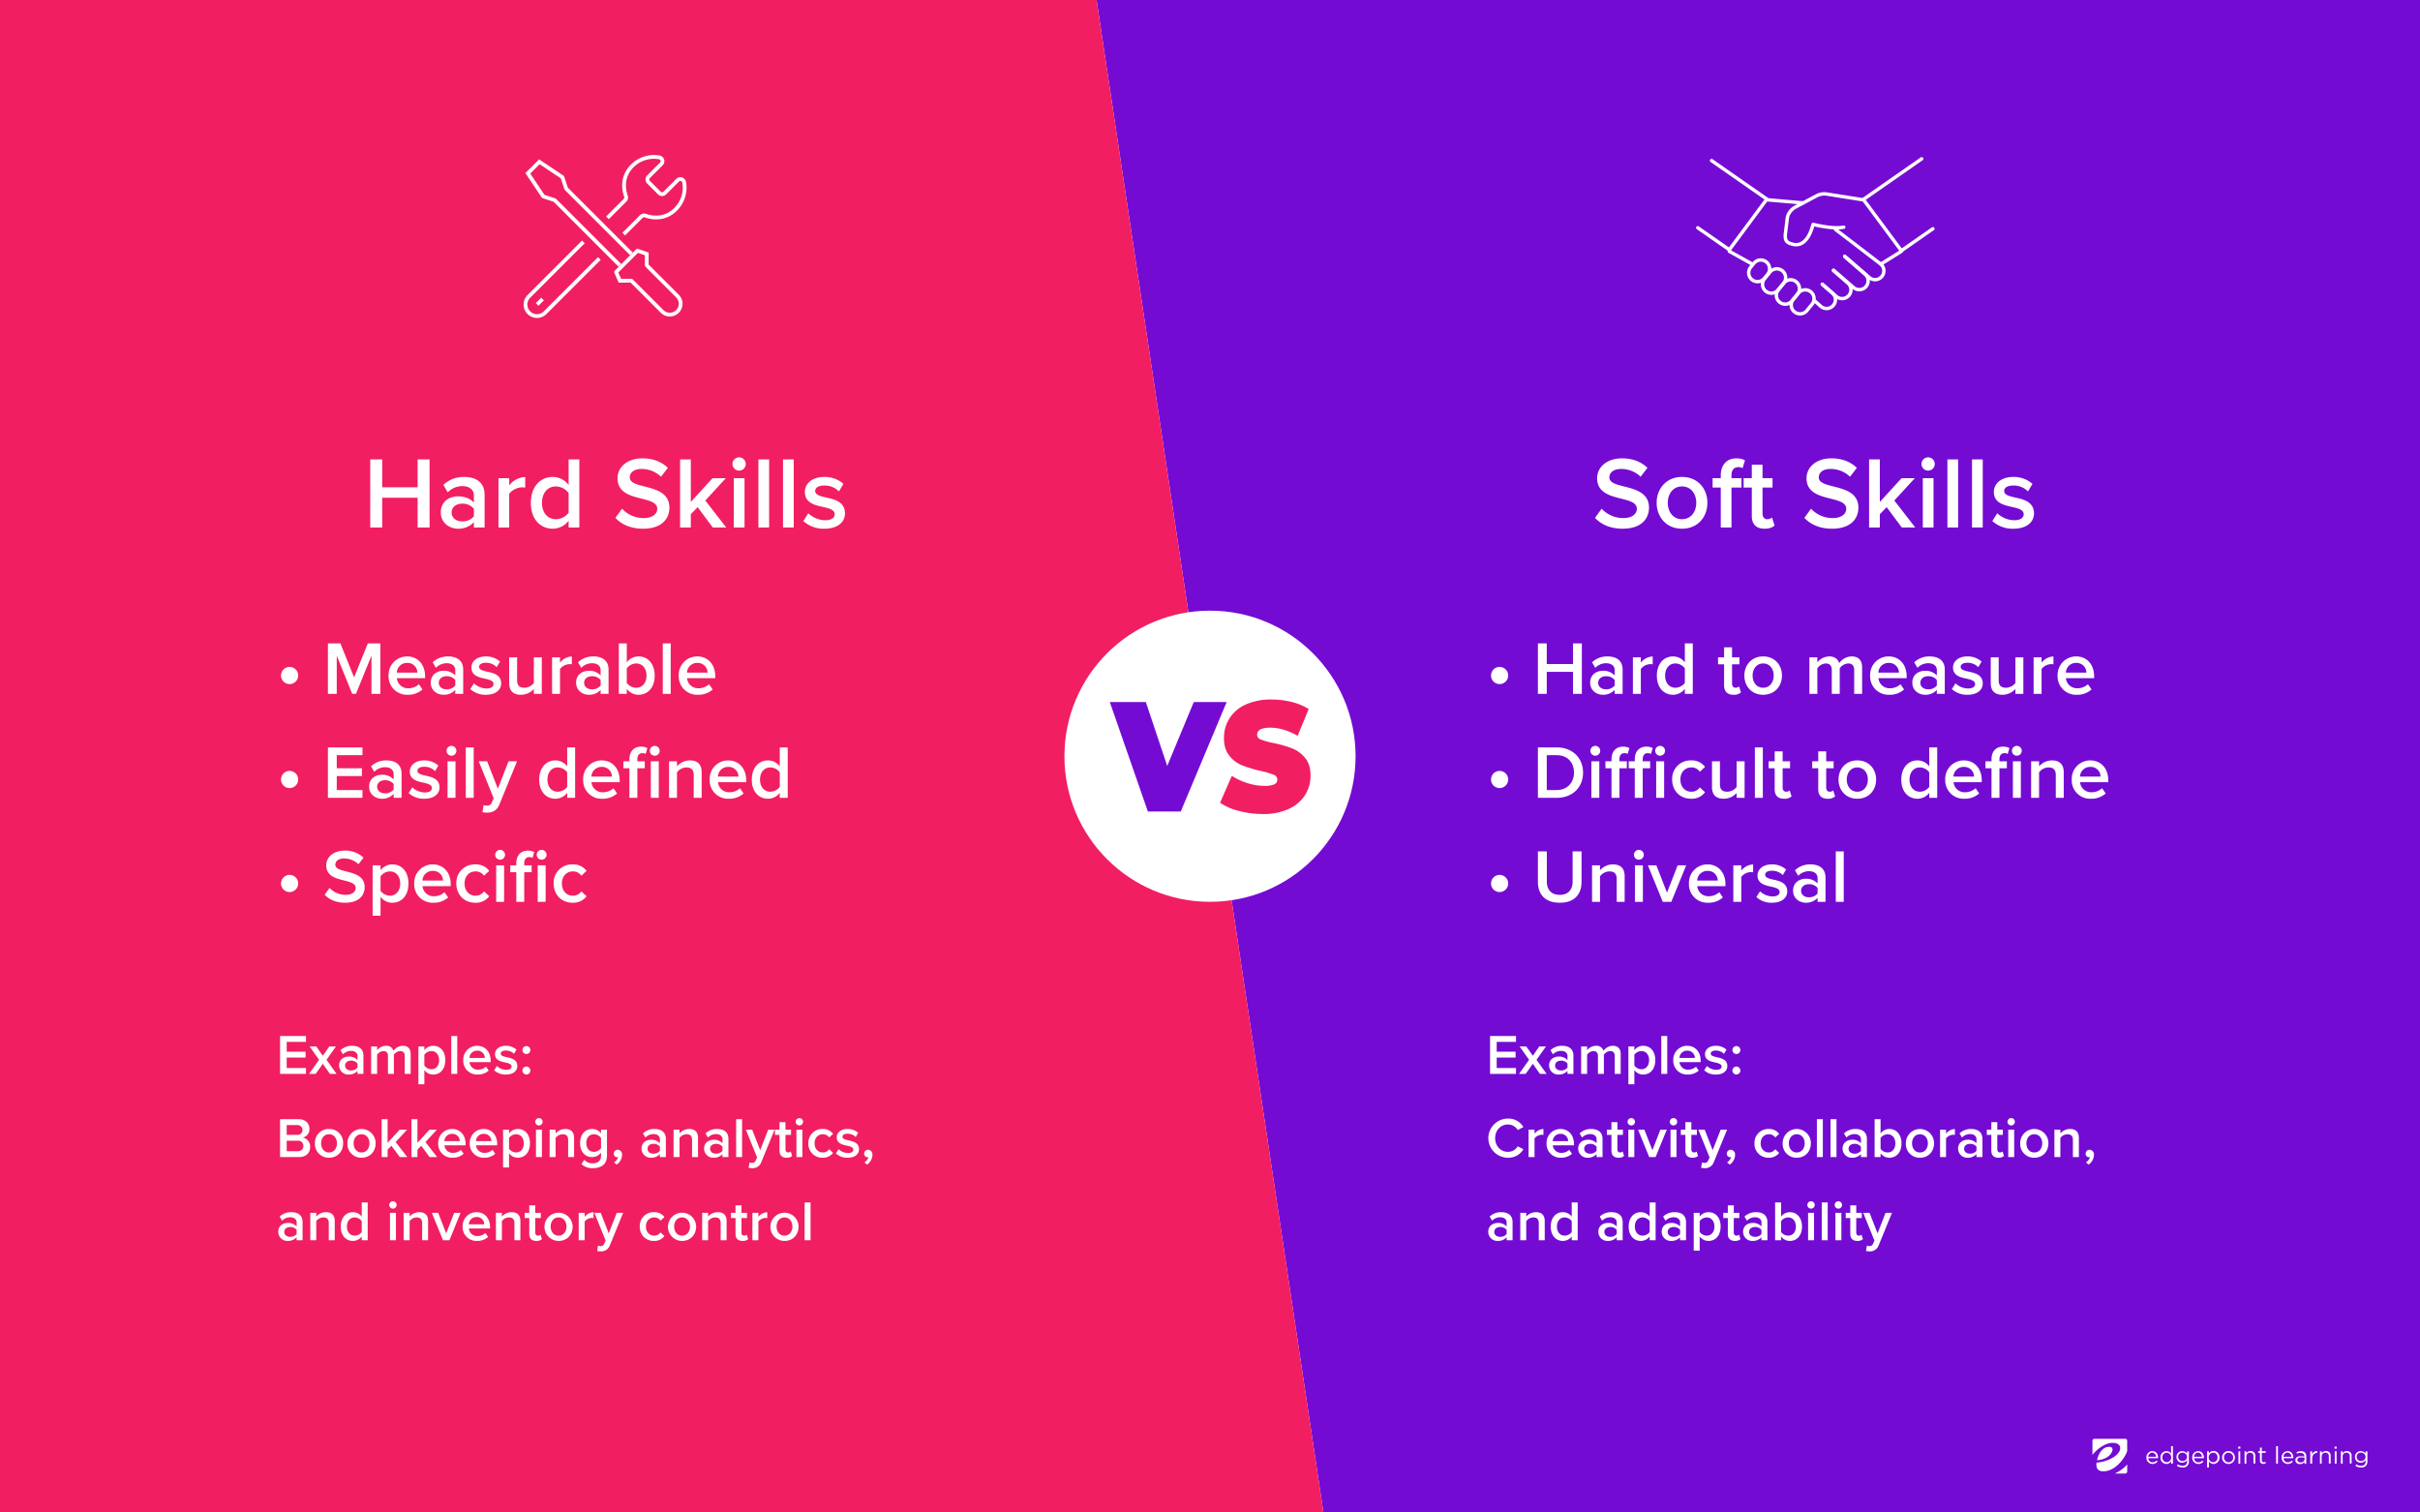 <svg xmlns="http://www.w3.org/2000/svg" xmlns:xlink="http://www.w3.org/1999/xlink" width="1280" height="800" viewBox="0 0 1280 800">
  <rect x="0" y="0" width="1280" height="800" fill="#333333" stroke="none"/>
  <defs>
    <clipPath id="clip-_2020-03-25-hard-skills-vs-soft-skills01">
      <rect width="1280" height="800"/>
    </clipPath>
  </defs>
  <g id="_2020-03-25-hard-skills-vs-soft-skills01" data-name="2020-03-25-hard-skills-vs-soft-skills01" clip-path="url(#clip-_2020-03-25-hard-skills-vs-soft-skills01)">
    <rect width="1280" height="800" fill="#fff"/>
    <g id="Group_67" data-name="Group 67">
      <path id="Path_190" data-name="Path 190" d="M-60,0H640V800H60Z" transform="translate(640)" fill="#740bd3"/>
      <path id="Path_191" data-name="Path 191" d="M0,0H580L700,800H0Z" fill="#f11e62"/>
    </g>
    <g id="Group_66" data-name="Group 66" transform="translate(1106.759 761.022)" style="mix-blend-mode: luminosity;isolation: isolate">
      <g id="nav__logo__e_1_">
        <path id="Path_137" data-name="Path 137" d="M23.4,31.656h5.465a1.06,1.06,0,0,0,1.063-1.012V26.9A20.1,20.1,0,0,1,23.4,31.656Z" transform="translate(-11.56 -13.289)" fill="#fff"/>
        <path id="Path_138" data-name="Path 138" d="M13,9.794c-.051-.961-.759-1.569-2.277-1.417-2.985.2-5.262,3.592-5.92,7.084C11.276,14.955,13.047,11.008,13,9.794Z" transform="translate(-2.371 -4.127)" fill="#fff"/>
        <path id="Path_139" data-name="Path 139" d="M10.069,2.176c3.086-.2,4.5,1.012,4.6,2.53.253,3.339-5.212,7.286-12.4,7.893h-.1a5.6,5.6,0,0,0,.2,2.783C2.884,16.7,4.2,17.2,5.718,17.2,12.4,17.2,17.3,9.816,18.367,6.476V1.012A1.027,1.027,0,0,0,17.3,0H1.012A1.015,1.015,0,0,0,0,1.012V8.5C2.631,5.161,6.679,2.429,10.069,2.176Z" fill="#fff"/>
      </g>
      <g id="nav__logo__edgepoint_1_" transform="translate(28.537 3.896)">
        <path id="Path_140" data-name="Path 140" d="M59.638,18.82a2.665,2.665,0,0,0,2.075-.911l.607.506a3.494,3.494,0,0,1-2.682,1.265A3.235,3.235,0,0,1,56.4,16.29a3.214,3.214,0,0,1,3.137-3.39c1.923,0,3.036,1.569,3.036,3.441v.3H57.361A2.241,2.241,0,0,0,59.638,18.82Zm1.872-2.935a2.185,2.185,0,0,0-2.075-2.226,2.3,2.3,0,0,0-2.125,2.226Z" transform="translate(-56.4 -10.269)" fill="#fff"/>
        <path id="Path_141" data-name="Path 141" d="M76.716,16.959V15.644a2.871,2.871,0,0,1-2.479,1.467,3.215,3.215,0,0,1-3.137-3.39,3.215,3.215,0,0,1,3.137-3.39,2.87,2.87,0,0,1,2.479,1.417V7.7h.961v9.259Zm-2.327-5.819a2.307,2.307,0,0,0-2.277,2.53,2.336,2.336,0,0,0,2.277,2.53,2.444,2.444,0,0,0,2.378-2.53A2.444,2.444,0,0,0,74.389,11.141Z" transform="translate(-63.662 -7.7)" fill="#fff"/>
        <path id="Path_142" data-name="Path 142" d="M91.038,21.552a5.082,5.082,0,0,1-2.985-.911l.455-.759a4.428,4.428,0,0,0,2.53.81,2.167,2.167,0,0,0,2.378-2.327v-.759a3.119,3.119,0,0,1-2.58,1.417A2.979,2.979,0,0,1,87.8,15.986,3.021,3.021,0,0,1,90.836,12.9a3.169,3.169,0,0,1,2.58,1.316V13.052h.961v5.363A3,3,0,0,1,91.038,21.552Zm-.051-7.843a2.137,2.137,0,0,0-2.277,2.226,2.193,2.193,0,0,0,2.277,2.226,2.293,2.293,0,0,0,2.429-2.226A2.322,2.322,0,0,0,90.988,13.71Z" transform="translate(-71.912 -10.269)" fill="#fff"/>
        <path id="Path_143" data-name="Path 143" d="M107.538,18.82a2.665,2.665,0,0,0,2.075-.911l.607.506a3.494,3.494,0,0,1-2.682,1.265,3.235,3.235,0,0,1-3.238-3.39,3.214,3.214,0,0,1,3.137-3.39c1.923,0,3.036,1.569,3.036,3.441v.3h-5.161A2.168,2.168,0,0,0,107.538,18.82Zm1.872-2.935a2.185,2.185,0,0,0-2.075-2.226,2.3,2.3,0,0,0-2.125,2.226Z" transform="translate(-80.064 -10.269)" fill="#fff"/>
        <path id="Path_144" data-name="Path 144" d="M123.241,19.581a2.87,2.87,0,0,1-2.479-1.417v3.289H119.8V12.9h.961v1.265a2.871,2.871,0,0,1,2.479-1.467,3.215,3.215,0,0,1,3.137,3.39A3.277,3.277,0,0,1,123.241,19.581Zm-.2-5.971a2.444,2.444,0,0,0-2.378,2.53,2.383,2.383,0,0,0,2.378,2.53,2.307,2.307,0,0,0,2.277-2.53A2.28,2.28,0,0,0,123.038,13.611Z" transform="translate(-87.721 -10.17)" fill="#fff"/>
        <path id="Path_145" data-name="Path 145" d="M138.89,19.631a3.358,3.358,0,0,1-3.39-3.39,3.4,3.4,0,0,1,3.39-3.441,3.358,3.358,0,0,1,3.39,3.39A3.4,3.4,0,0,1,138.89,19.631Zm0-5.971a2.382,2.382,0,0,0-2.378,2.53,2.465,2.465,0,0,0,2.429,2.58,2.422,2.422,0,0,0,2.429-2.53,2.539,2.539,0,0,0-2.479-2.58Z" transform="translate(-95.477 -10.22)" fill="#fff"/>
        <path id="Path_146" data-name="Path 146" d="M152.4,9.263V8.2h1.113V9.263Zm.1,7.944V10.679h.961v6.527Z" transform="translate(-103.826 -7.947)" fill="#fff"/>
        <path id="Path_147" data-name="Path 147" d="M159.961,19.479H159V12.952h.961v1.113a2.432,2.432,0,0,1,2.226-1.265,2.365,2.365,0,0,1,2.479,2.58v4.048h-.961V15.633a1.746,1.746,0,0,0-1.822-1.973,1.927,1.927,0,0,0-1.973,2.024l.051,3.795Z" transform="translate(-107.087 -10.22)" fill="#fff"/>
        <path id="Path_148" data-name="Path 148" d="M175.121,15.828a.989.989,0,0,0,1.113,1.113,2.193,2.193,0,0,0,.961-.2v.81a2.195,2.195,0,0,1-1.164.253,1.629,1.629,0,0,1-1.822-1.822V12.033H173.3v-.911h.911V9.2h.961v1.923h2.074v.86h-2.074v3.845Z" transform="translate(-114.151 -8.441)" fill="#fff"/>
      </g>
      <g id="nav__logo__learning_1_" transform="translate(97.147 3.896)">
        <path id="Path_149" data-name="Path 149" d="M192,16.959V7.7h.961v9.259Z" transform="translate(-192 -7.7)" fill="#fff"/>
        <path id="Path_150" data-name="Path 150" d="M201.038,18.82a2.666,2.666,0,0,0,2.075-.911l.607.506a3.494,3.494,0,0,1-2.682,1.265,3.235,3.235,0,0,1-3.238-3.39,3.214,3.214,0,0,1,3.137-3.39c1.923,0,3.036,1.569,3.036,3.441v.3h-5.161a2.168,2.168,0,0,0,2.226,2.176Zm1.872-2.935a2.185,2.185,0,0,0-2.074-2.226,2.3,2.3,0,0,0-2.125,2.226Z" transform="translate(-194.865 -10.269)" fill="#fff"/>
        <path id="Path_151" data-name="Path 151" d="M213.011,14.316l-.3-.81A5,5,0,0,1,215.085,13c1.771,0,2.783.911,2.783,2.631v4h-.961v-.961a2.833,2.833,0,0,1-2.378,1.113,2.166,2.166,0,0,1-2.429-2.024c0-1.417,1.113-2.125,2.783-2.125a7.2,7.2,0,0,1,1.973.253v-.2c0-1.164-.708-1.771-1.973-1.771a3.24,3.24,0,0,0-1.872.4Zm.152,3.289c0,.81.759,1.316,1.67,1.316a1.941,1.941,0,0,0,2.176-1.771v-.658a6.553,6.553,0,0,0-1.923-.253c-1.214,0-1.923.557-1.923,1.366Z" transform="translate(-201.93 -10.318)" fill="#fff"/>
        <path id="Path_152" data-name="Path 152" d="M228.661,19.477H227.7V12.949h.961v1.67a2.782,2.782,0,0,1,2.682-1.822V13.81h-.051c-1.417,0-2.58,1.012-2.58,2.985v2.682Z" transform="translate(-209.637 -10.217)" fill="#fff"/>
        <path id="Path_153" data-name="Path 153" d="M238.761,19.479H237.8V12.952h.961v1.113a2.432,2.432,0,0,1,2.226-1.265,2.365,2.365,0,0,1,2.479,2.58v4.048h-.961V15.633a1.746,1.746,0,0,0-1.822-1.973,1.927,1.927,0,0,0-1.973,2.024v3.795Z" transform="translate(-214.626 -10.22)" fill="#fff"/>
        <path id="Path_154" data-name="Path 154" d="M253.1,9.263V8.2h1.113V9.263Zm.1,7.944V10.679h.961v6.527Z" transform="translate(-222.185 -7.947)" fill="#fff"/>
        <path id="Path_155" data-name="Path 155" d="M260.661,19.479H259.7V12.952h.961v1.113a2.432,2.432,0,0,1,2.226-1.265,2.365,2.365,0,0,1,2.479,2.58v4.048h-.961V15.633a1.746,1.746,0,0,0-1.822-1.973,1.927,1.927,0,0,0-1.973,2.024l.051,3.795Z" transform="translate(-225.445 -10.22)" fill="#fff"/>
        <path id="Path_156" data-name="Path 156" d="M277.638,21.552a5.082,5.082,0,0,1-2.985-.911l.455-.759a4.428,4.428,0,0,0,2.53.81,2.167,2.167,0,0,0,2.378-2.327v-.759a3.119,3.119,0,0,1-2.581,1.417,2.979,2.979,0,0,1-3.036-3.036,3.021,3.021,0,0,1,3.036-3.086,3.1,3.1,0,0,1,2.581,1.316V13.052h.961v5.363a3,3,0,0,1-3.339,3.137Zm-.051-7.843a2.137,2.137,0,0,0-2.277,2.226,2.193,2.193,0,0,0,2.277,2.226,2.293,2.293,0,0,0,2.429-2.226A2.322,2.322,0,0,0,277.588,13.71Z" transform="translate(-232.708 -10.269)" fill="#fff"/>
      </g>
    </g>
    <g id="Group_64" data-name="Group 64" transform="translate(678.977 -47.38)">
      <path id="Path_173" data-name="Path 173" d="M300.934,157.554l-16.686,11.625L264.391,142.4" transform="translate(42.451 10.803)" fill="none" stroke="#fff" stroke-linecap="round" stroke-linejoin="round" stroke-width="1.8"/>
      <path id="Path_174" data-name="Path 174" d="M284.472,143.947l-19.583-3.1a8.523,8.523,0,0,0-5.354.9l-11.229,5.983a8.542,8.542,0,0,0-4.243,5.366s-.467,3.831-1.007,8.186.612,5.424,4.212,6.194h0c3.808.815,7.679-1.6,9.942-9.15l.437-1.446s10.457,2.727,16.2,1.469" transform="translate(22.37 9.177)" fill="none" stroke="#fff" stroke-linecap="round" stroke-linejoin="round" stroke-width="1.8"/>
      <line id="Line_1" data-name="Line 1" x1="10.847" y2="6.774" transform="translate(315.852 180.303)" fill="none" stroke="#fff" stroke-linecap="round" stroke-linejoin="round" stroke-width="1.8"/>
      <path id="Path_175" data-name="Path 175" d="M235.713,160.253l-1.727,2.114a4.667,4.667,0,0,0,.718,6.61h0a4.668,4.668,0,0,0,6.514-.708l1.727-2.116a4.666,4.666,0,0,0-.718-6.608h0A4.664,4.664,0,0,0,235.713,160.253Z" transform="translate(13.017 26.362)" fill="none" stroke="#fff" stroke-linecap="round" stroke-linejoin="round" stroke-width="1.8"/>
      <path id="Path_176" data-name="Path 176" d="M240.653,162.512l-2.886,3.536a4.667,4.667,0,0,0,.718,6.61h0a4.666,4.666,0,0,0,6.514-.708l2.888-3.538a4.668,4.668,0,0,0-.718-6.608h0A4.668,4.668,0,0,0,240.653,162.512Z" transform="translate(16.554 28.78)" fill="none" stroke="#fff" stroke-linecap="round" stroke-linejoin="round" stroke-width="1.8"/>
      <path id="Path_177" data-name="Path 177" d="M244.432,165.507l-2.886,3.538a4.667,4.667,0,0,0,.718,6.608h0a4.667,4.667,0,0,0,6.516-.708l2.886-3.537a4.669,4.669,0,0,0-.718-6.61h0A4.67,4.67,0,0,0,244.432,165.507Z" transform="translate(20.092 31.583)" fill="none" stroke="#fff" stroke-linecap="round" stroke-linejoin="round" stroke-width="1.8"/>
      <path id="Path_178" data-name="Path 178" d="M248.347,168.252l-2.741,3.358a4.667,4.667,0,0,0,.718,6.61h0a4.668,4.668,0,0,0,6.514-.708l2.741-3.358a4.667,4.667,0,0,0-.718-6.61h0A4.668,4.668,0,0,0,248.347,168.252Z" transform="translate(23.89 34.151)" fill="none" stroke="#fff" stroke-linecap="round" stroke-linejoin="round" stroke-width="1.8"/>
      <line id="Line_2" data-name="Line 2" x1="18.902" y1="1.636" transform="translate(255.565 153.041)" fill="none" stroke="#fff" stroke-linecap="round" stroke-linejoin="round" stroke-width="1.8"/>
      <path id="Path_179" data-name="Path 179" d="M219.023,167.407l16.685,11.625,19.857-26.784-29.256-20.383" transform="translate(0 0.454)" fill="none" stroke="#fff" stroke-linecap="round" stroke-linejoin="round" stroke-width="1.8"/>
      <path id="Path_180" data-name="Path 180" d="M251.137,174.076l2.923,2.609a4.666,4.666,0,0,0,6.659-.565h0a4.665,4.665,0,0,0-.552-6.492l-5.329-4.609" transform="translate(30.049 32.733)" fill="none" stroke="#fff" stroke-linecap="round" stroke-linejoin="round" stroke-width="1.8"/>
      <path id="Path_181" data-name="Path 181" d="M253.049,168.506l7.425,6.423a4.665,4.665,0,0,0,6.659-.567h0a4.665,4.665,0,0,0-.552-6.49l-7.605-6.579" transform="translate(31.838 29.245)" fill="none" stroke="#fff" stroke-linecap="round" stroke-linejoin="round" stroke-width="1.8"/>
      <path id="Path_182" data-name="Path 182" d="M256.111,164.778l10.584,9.158a4.669,4.669,0,0,0,6.659-.567h0a4.667,4.667,0,0,0-.554-6.492l-10.763-9.311" transform="translate(34.704 25.509)" fill="none" stroke="#fff" stroke-linecap="round" stroke-linejoin="round" stroke-width="1.8"/>
      <path id="Path_183" data-name="Path 183" d="M261.548,164.434l13,11.25a4.667,4.667,0,0,0,6.659-.567h0a4.668,4.668,0,0,0-.554-6.492l-24.022-18.4" transform="translate(35.194 18.481)" fill="none" stroke="#fff" stroke-linecap="round" stroke-linejoin="round" stroke-width="1.8"/>
      <line id="Line_3" data-name="Line 3" x2="12.125" y2="6.774" transform="translate(235.708 180.303)" fill="none" stroke="#fff" stroke-linecap="round" stroke-linejoin="round" stroke-width="1.8"/>
      <line id="Line_4" data-name="Line 4" y1="21.322" x2="30.604" transform="translate(306.841 131.38)" fill="none" stroke="#fff" stroke-linecap="round" stroke-linejoin="round" stroke-width="1.8"/>
    </g>
    <g id="Group_65" data-name="Group 65" transform="translate(147.053 -48.223)">
      <path id="Path_184" data-name="Path 184" d="M180.232,187.286l-34.495-34.495-6.087-2.029-8.116-12.175,6.087-6.087,12.175,8.116,2.029,6.087L186.319,181.2" transform="translate(0.603 1.314)" fill="none" stroke="#fff" stroke-miterlimit="10" stroke-width="2"/>
      <path id="Path_185" data-name="Path 185" d="M178.882,187.788,162.65,171.555c-.01-.012-6.087,0-6.087,0s-2.049-4.578-2.029-4.6l11.284-11.284c.02-.02,4.949,1.678,4.949,1.678s-.012,6.075,0,6.087L187,179.671a5.738,5.738,0,0,1,0,8.116h0A5.738,5.738,0,0,1,178.882,187.788Z" transform="translate(24.272 25.161)" fill="none" stroke="#fff" stroke-miterlimit="10" stroke-width="2"/>
      <line id="Line_5" data-name="Line 5" y1="2.87" x2="2.87" transform="translate(137.035 206.385)" fill="none" stroke="#fff" stroke-linejoin="round" stroke-width="2"/>
      <path id="Path_186" data-name="Path 186" d="M160.893,172.044l9.31-9.307a2.066,2.066,0,0,1,2.161-.459c5.566,1.934,11.5,1.142,15.987-3.344a16.213,16.213,0,0,0,4.5-14.354,2.035,2.035,0,0,0-3.439-1.049l-6.8,6.8a2.031,2.031,0,0,1-2.869,0l-5.74-5.74a2.027,2.027,0,0,1,0-2.869l6.8-6.8a2.035,2.035,0,0,0-1.051-3.439,16.216,16.216,0,0,0-14.354,4.5c-4.484,4.486-5.276,10.421-3.342,15.989a2.074,2.074,0,0,1-.459,2.161l-9.308,9.308" transform="translate(21.96)" fill="none" stroke="#fff" stroke-linejoin="round" stroke-width="2"/>
      <path id="Path_187" data-name="Path 187" d="M161.522,153.369,132.731,182.16a6.088,6.088,0,1,0,8.609,8.609l28.62-28.622" transform="translate(0 22.79)" fill="none" stroke="#fff" stroke-linejoin="round" stroke-width="2"/>
    </g>
    <path id="Path_195" data-name="Path 195" d="M28.89,0h6.318V-36.018H28.89v14.742H10.152V-36.018H3.834V0h6.318V-15.714H28.89ZM58.644,0h5.67V-17.28c0-7.02-5.076-9.45-10.854-9.45A15.51,15.51,0,0,0,42.5-22.518l2.322,3.942a10.68,10.68,0,0,1,7.722-3.294c3.618,0,6.1,1.836,6.1,4.86v3.888c-1.89-2.214-4.914-3.348-8.424-3.348-4.266,0-9.072,2.484-9.072,8.478,0,5.778,4.806,8.64,9.072,8.64a11.011,11.011,0,0,0,8.424-3.456Zm0-5.94a7.635,7.635,0,0,1-6.21,2.7c-3.186,0-5.562-1.836-5.562-4.644,0-2.862,2.376-4.7,5.562-4.7a7.635,7.635,0,0,1,6.21,2.7ZM71.658,0h5.67V-17.766c1.134-1.836,4.32-3.456,6.7-3.456a8.358,8.358,0,0,1,1.782.162v-5.616a11.139,11.139,0,0,0-8.478,4.428v-3.834h-5.67Zm37.1,0h5.67V-36.018h-5.67v13.554a10.463,10.463,0,0,0-8.37-4.266c-6.75,0-11.61,5.292-11.61,13.716,0,8.586,4.914,13.662,11.61,13.662a10.563,10.563,0,0,0,8.37-4.212Zm0-7.83a8.522,8.522,0,0,1-6.75,3.456c-4.482,0-7.344-3.618-7.344-8.64,0-5.076,2.862-8.694,7.344-8.694a8.569,8.569,0,0,1,6.75,3.51Zm24.732,2.754c3.186,3.4,7.992,5.724,14.634,5.724,9.72,0,13.932-5.13,13.932-11.124,0-7.83-7.074-9.666-13.014-11.178-4.266-1.08-7.938-2-7.938-4.806,0-2.7,2.376-4.482,6.1-4.482a14.642,14.642,0,0,1,10.422,4.1l3.618-4.7c-3.348-3.24-7.884-5.022-13.5-5.022-7.884,0-13.122,4.59-13.122,10.53,0,7.614,6.912,9.342,12.8,10.8,4.374,1.134,8.208,2.106,8.208,5.346,0,2.376-2.052,4.914-7.236,4.914A15.536,15.536,0,0,1,137-9.936ZM185,0h7.128l-11.07-14.256,10.854-11.826H184.9L173.394-13.5V-36.018h-5.67V0h5.67V-7.02l3.618-3.726Zm13.932-30.078a3.5,3.5,0,0,0,3.51-3.51,3.5,3.5,0,0,0-3.51-3.51,3.538,3.538,0,0,0-3.51,3.51A3.538,3.538,0,0,0,198.936-30.078ZM196.128,0h5.67V-26.082h-5.67Zm13.014,0h5.67V-36.018h-5.67Zm13.014,0h5.67V-36.018h-5.67ZM232.9-3.4A15.863,15.863,0,0,0,244.08.648c7.02,0,10.854-3.51,10.854-8.1,0-6.156-5.562-7.452-10.1-8.424-3.078-.7-5.67-1.4-5.67-3.4,0-1.836,1.89-2.916,4.86-2.916a10.518,10.518,0,0,1,7.722,3.132l2.376-4a14.911,14.911,0,0,0-10.152-3.672c-6.588,0-10.26,3.672-10.26,7.938,0,5.832,5.346,7.02,9.828,7.992,3.186.7,5.94,1.512,5.94,3.78,0,1.944-1.728,3.186-5.13,3.186a13.462,13.462,0,0,1-8.856-3.672Z" transform="translate(192 279)" fill="#fff"/>
    <path id="Path_196" data-name="Path 196" d="M-116.37-5.076c3.186,3.4,7.992,5.724,14.634,5.724,9.72,0,13.932-5.13,13.932-11.124,0-7.83-7.074-9.666-13.014-11.178-4.266-1.08-7.938-2-7.938-4.806,0-2.7,2.376-4.482,6.1-4.482a14.642,14.642,0,0,1,10.422,4.1l3.618-4.7c-3.348-3.24-7.884-5.022-13.5-5.022-7.884,0-13.122,4.59-13.122,10.53,0,7.614,6.912,9.342,12.8,10.8,4.374,1.134,8.208,2.106,8.208,5.346,0,2.376-2.052,4.914-7.236,4.914A15.536,15.536,0,0,1-112.86-9.936ZM-70.362.648c8.37,0,13.446-6.21,13.446-13.716,0-7.452-5.076-13.662-13.446-13.662-8.262,0-13.392,6.21-13.392,13.662C-83.754-5.562-78.624.648-70.362.648Zm0-5.022c-4.806,0-7.506-4.05-7.506-8.694,0-4.59,2.7-8.64,7.506-8.64,4.86,0,7.56,4.05,7.56,8.64C-62.8-8.424-65.5-4.374-70.362-4.374ZM-49.842,0h5.67V-21.114h5.292v-4.968h-5.292V-27.54c0-2.916,1.4-4.374,3.618-4.374a4.545,4.545,0,0,1,2.268.54l1.242-4.158a9.392,9.392,0,0,0-4.536-1.026c-4.806,0-8.262,3.186-8.262,9.018v1.458h-4.32v4.968h4.32ZM-26.73.648c2.646,0,4.32-.7,5.346-1.674l-1.35-4.266a3.66,3.66,0,0,1-2.538.918c-1.62,0-2.484-1.3-2.484-3.078V-21.114h5.292v-4.968h-5.292V-33.21h-5.67v7.128h-4.32v4.968h4.32V-6.048C-33.426-1.728-31.1.648-26.73.648ZM-5.616-5.076C-2.43-1.674,2.376.648,9.018.648c9.72,0,13.932-5.13,13.932-11.124,0-7.83-7.074-9.666-13.014-11.178C5.67-22.734,2-23.652,2-26.46c0-2.7,2.376-4.482,6.1-4.482a14.642,14.642,0,0,1,10.422,4.1l3.618-4.7c-3.348-3.24-7.884-5.022-13.5-5.022-7.884,0-13.122,4.59-13.122,10.53,0,7.614,6.912,9.342,12.8,10.8,4.374,1.134,8.208,2.106,8.208,5.346,0,2.376-2.052,4.914-7.236,4.914A15.536,15.536,0,0,1-2.106-9.936ZM45.9,0h7.128L41.958-14.256,52.812-26.082h-7.02L34.29-13.5V-36.018H28.62V0h5.67V-7.02l3.618-3.726ZM59.832-30.078a3.5,3.5,0,0,0,3.51-3.51,3.5,3.5,0,0,0-3.51-3.51,3.538,3.538,0,0,0-3.51,3.51A3.538,3.538,0,0,0,59.832-30.078ZM57.024,0h5.67V-26.082h-5.67ZM70.038,0h5.67V-36.018h-5.67ZM83.052,0h5.67V-36.018h-5.67ZM93.8-3.4A15.863,15.863,0,0,0,104.976.648c7.02,0,10.854-3.51,10.854-8.1,0-6.156-5.562-7.452-10.1-8.424-3.078-.7-5.67-1.4-5.67-3.4,0-1.836,1.89-2.916,4.86-2.916a10.518,10.518,0,0,1,7.722,3.132l2.376-4a14.911,14.911,0,0,0-10.152-3.672c-6.588,0-10.26,3.672-10.26,7.938,0,5.832,5.346,7.02,9.828,7.992,3.186.7,5.94,1.512,5.94,3.78,0,1.944-1.728,3.186-5.13,3.186A13.462,13.462,0,0,1,96.39-7.506Z" transform="translate(960 279)" fill="#fff"/>
    <path id="Path_194" data-name="Path 194" d="M7.2,31.84a4.54,4.54,0,1,0-4.56-4.52A4.55,4.55,0,0,0,7.2,31.84ZM50.48,37h4.68V10.32h-6.6L41.28,28.28,34.04,10.32h-6.6V37h4.68V16.8L40.28,37h2l8.2-20.2Zm9.04-9.68A9.712,9.712,0,0,0,69.64,37.48a11.262,11.262,0,0,0,7.84-2.8l-1.92-2.76a8.177,8.177,0,0,1-5.48,2.12,5.852,5.852,0,0,1-6.16-5.32H78.84v-1c0-6.08-3.72-10.52-9.52-10.52A9.765,9.765,0,0,0,59.52,27.32Zm9.8-6.68a5.168,5.168,0,0,1,5.44,5.12H63.88A5.329,5.329,0,0,1,69.32,20.64ZM94.8,37H99V24.2c0-5.2-3.76-7-8.04-7a11.489,11.489,0,0,0-8.12,3.12l1.72,2.92a7.911,7.911,0,0,1,5.72-2.44c2.68,0,4.52,1.36,4.52,3.6v2.88a7.986,7.986,0,0,0-6.24-2.48c-3.16,0-6.72,1.84-6.72,6.28,0,4.28,3.56,6.4,6.72,6.4a8.156,8.156,0,0,0,6.24-2.56Zm0-4.4a5.656,5.656,0,0,1-4.6,2c-2.36,0-4.12-1.36-4.12-3.44,0-2.12,1.76-3.48,4.12-3.48a5.656,5.656,0,0,1,4.6,2Zm7.96,1.88a11.75,11.75,0,0,0,8.28,3c5.2,0,8.04-2.6,8.04-6,0-4.56-4.12-5.52-7.48-6.24-2.28-.52-4.2-1.04-4.2-2.52,0-1.36,1.4-2.16,3.6-2.16a7.791,7.791,0,0,1,5.72,2.32l1.76-2.96a11.045,11.045,0,0,0-7.52-2.72c-4.88,0-7.6,2.72-7.6,5.88,0,4.32,3.96,5.2,7.28,5.92,2.36.52,4.4,1.12,4.4,2.8,0,1.44-1.28,2.36-3.8,2.36a9.972,9.972,0,0,1-6.56-2.72ZM136.36,37h4.2V17.68h-4.2V31.24a6.426,6.426,0,0,1-4.96,2.52c-2.36,0-3.88-.92-3.88-3.92V17.68h-4.2V31.36c0,3.96,2.04,6.12,6.2,6.12a9.26,9.26,0,0,0,6.84-3.04ZM146,37h4.2V23.84a6.671,6.671,0,0,1,4.96-2.56,6.191,6.191,0,0,1,1.32.12V17.24a8.251,8.251,0,0,0-6.28,3.28V17.68H146Zm25.68,0h4.2V24.2c0-5.2-3.76-7-8.04-7a11.489,11.489,0,0,0-8.12,3.12l1.72,2.92a7.911,7.911,0,0,1,5.72-2.44c2.68,0,4.52,1.36,4.52,3.6v2.88a7.986,7.986,0,0,0-6.24-2.48c-3.16,0-6.72,1.84-6.72,6.28,0,4.28,3.56,6.4,6.72,6.4a8.156,8.156,0,0,0,6.24-2.56Zm0-4.4a5.656,5.656,0,0,1-4.6,2c-2.36,0-4.12-1.36-4.12-3.44,0-2.12,1.76-3.48,4.12-3.48a5.656,5.656,0,0,1,4.6,2Zm9.64,4.4h4.2V34.36a7.766,7.766,0,0,0,6.2,3.12c4.92,0,8.56-3.76,8.56-10.12,0-6.24-3.6-10.16-8.56-10.16a7.64,7.64,0,0,0-6.2,3.16V10.32h-4.2Zm4.2-5.8V23.56a6.3,6.3,0,0,1,4.96-2.64c3.36,0,5.48,2.68,5.48,6.44s-2.12,6.4-5.48,6.4A6.235,6.235,0,0,1,185.52,31.2ZM204.56,37h4.2V10.32h-4.2ZM213,27.32a9.712,9.712,0,0,0,10.12,10.16,11.262,11.262,0,0,0,7.84-2.8l-1.92-2.76a8.177,8.177,0,0,1-5.48,2.12,5.852,5.852,0,0,1-6.16-5.32h14.92v-1c0-6.08-3.72-10.52-9.52-10.52A9.765,9.765,0,0,0,213,27.32Zm9.8-6.68a5.168,5.168,0,0,1,5.44,5.12H217.36A5.329,5.329,0,0,1,222.8,20.64ZM7.2,86.84a4.54,4.54,0,1,0-4.56-4.52A4.55,4.55,0,0,0,7.2,86.84ZM27.44,92H45.72V87.88H32.12v-7.4H45.44V76.36H32.12V69.44h13.6V65.32H27.44ZM62.2,92h4.2V79.2c0-5.2-3.76-7-8.04-7a11.489,11.489,0,0,0-8.12,3.12l1.72,2.92a7.911,7.911,0,0,1,5.72-2.44c2.68,0,4.52,1.36,4.52,3.6v2.88a7.986,7.986,0,0,0-6.24-2.48c-3.16,0-6.72,1.84-6.72,6.28,0,4.28,3.56,6.4,6.72,6.4a8.156,8.156,0,0,0,6.24-2.56Zm0-4.4a5.655,5.655,0,0,1-4.6,2c-2.36,0-4.12-1.36-4.12-3.44,0-2.12,1.76-3.48,4.12-3.48a5.655,5.655,0,0,1,4.6,2Zm7.96,1.88a11.75,11.75,0,0,0,8.28,3c5.2,0,8.04-2.6,8.04-6,0-4.56-4.12-5.52-7.48-6.24-2.28-.52-4.2-1.04-4.2-2.52,0-1.36,1.4-2.16,3.6-2.16a7.791,7.791,0,0,1,5.72,2.32l1.76-2.96a11.045,11.045,0,0,0-7.52-2.72c-4.88,0-7.6,2.72-7.6,5.88,0,4.32,3.96,5.2,7.28,5.92,2.36.52,4.4,1.12,4.4,2.8,0,1.44-1.28,2.36-3.8,2.36a9.972,9.972,0,0,1-6.56-2.72ZM92.8,69.72a2.6,2.6,0,1,0-2.6-2.6A2.595,2.595,0,0,0,92.8,69.72ZM90.72,92h4.2V72.68h-4.2Zm9.64,0h4.2V65.32h-4.2Zm9.44,3.8-.64,3.76a11.878,11.878,0,0,0,2.36.28c3-.04,5.32-1.08,6.64-4.36l9.32-22.8h-4.52l-5.64,14.48-5.64-14.48H107.2l7.92,19.56-.96,2.2a2.617,2.617,0,0,1-2.76,1.68A4.389,4.389,0,0,1,109.8,95.8ZM154,92h4.2V65.32H154V75.36a7.751,7.751,0,0,0-6.2-3.16c-5,0-8.6,3.92-8.6,10.16,0,6.36,3.64,10.12,8.6,10.12a7.824,7.824,0,0,0,6.2-3.12Zm0-5.8a6.313,6.313,0,0,1-5,2.56c-3.32,0-5.44-2.68-5.44-6.4,0-3.76,2.12-6.44,5.44-6.44a6.347,6.347,0,0,1,5,2.6Zm8.44-3.88a9.712,9.712,0,0,0,10.12,10.16,11.262,11.262,0,0,0,7.84-2.8l-1.92-2.76A8.177,8.177,0,0,1,173,89.04a5.852,5.852,0,0,1-6.16-5.32h14.92v-1c0-6.08-3.72-10.52-9.52-10.52A9.765,9.765,0,0,0,162.44,82.32Zm9.8-6.68a5.168,5.168,0,0,1,5.44,5.12H166.8A5.329,5.329,0,0,1,172.24,75.64Zm28.08-5.92a2.6,2.6,0,1,0-2.6-2.6A2.595,2.595,0,0,0,200.32,69.72ZM186.92,92h4.2V76.36h3.92V72.68h-3.92V71.6c0-2.16,1.04-3.24,2.68-3.24a2.894,2.894,0,0,1,1.68.44l.92-3.12a6.957,6.957,0,0,0-3.36-.76c-3.56,0-6.12,2.36-6.12,6.68v1.08h-3.2v3.68h3.2Zm11.32,0h4.2V72.68h-4.2Zm22.68,0h4.2V78.4c0-3.96-2.08-6.2-6.24-6.2a9.141,9.141,0,0,0-6.8,3.12V72.68h-4.2V92h4.2V78.52a6.36,6.36,0,0,1,4.96-2.6c2.36,0,3.88,1,3.88,4Zm8.44-9.68a9.712,9.712,0,0,0,10.12,10.16,11.262,11.262,0,0,0,7.84-2.8l-1.92-2.76a8.177,8.177,0,0,1-5.48,2.12,5.852,5.852,0,0,1-6.16-5.32h14.92v-1c0-6.08-3.72-10.52-9.52-10.52A9.765,9.765,0,0,0,229.36,82.32Zm9.8-6.68a5.168,5.168,0,0,1,5.44,5.12H233.72A5.329,5.329,0,0,1,239.16,75.64ZM266.44,92h4.2V65.32h-4.2V75.36a7.751,7.751,0,0,0-6.2-3.16c-5,0-8.6,3.92-8.6,10.16,0,6.36,3.64,10.12,8.6,10.12a7.824,7.824,0,0,0,6.2-3.12Zm0-5.8a6.313,6.313,0,0,1-5,2.56c-3.32,0-5.44-2.68-5.44-6.4,0-3.76,2.12-6.44,5.44-6.44a6.347,6.347,0,0,1,5,2.6ZM7.2,141.84a4.54,4.54,0,1,0-4.56-4.52A4.55,4.55,0,0,0,7.2,141.84Zm18.52,1.4c2.36,2.52,5.92,4.24,10.84,4.24,7.2,0,10.32-3.8,10.32-8.24,0-5.8-5.24-7.16-9.64-8.28-3.16-.8-5.88-1.48-5.88-3.56,0-2,1.76-3.32,4.52-3.32a10.846,10.846,0,0,1,7.72,3.04l2.68-3.48a13.883,13.883,0,0,0-10-3.72c-5.84,0-9.72,3.4-9.72,7.8,0,5.64,5.12,6.92,9.48,8,3.24.84,6.08,1.56,6.08,3.96,0,1.76-1.52,3.64-5.36,3.64a11.508,11.508,0,0,1-8.44-3.68Zm29.56,11.12V144.32a7.586,7.586,0,0,0,6.2,3.16c5,0,8.56-3.8,8.56-10.16s-3.56-10.12-8.56-10.12a7.709,7.709,0,0,0-6.2,3.12v-2.64h-4.2v26.68Zm10.4-17.04c0,3.76-2.12,6.44-5.44,6.44a6.384,6.384,0,0,1-4.96-2.6v-7.64a6.269,6.269,0,0,1,4.96-2.6C63.56,130.92,65.68,133.6,65.68,137.32Zm7.4,0A9.712,9.712,0,0,0,83.2,147.48a11.262,11.262,0,0,0,7.84-2.8l-1.92-2.76a8.177,8.177,0,0,1-5.48,2.12,5.852,5.852,0,0,1-6.16-5.32H92.4v-1c0-6.08-3.72-10.52-9.52-10.52A9.765,9.765,0,0,0,73.08,137.32Zm9.8-6.68a5.168,5.168,0,0,1,5.44,5.12H77.44A5.329,5.329,0,0,1,82.88,130.64Zm12.48,6.68c0,5.88,4.12,10.16,10,10.16a8.663,8.663,0,0,0,7.4-3.44L110,141.48a5.252,5.252,0,0,1-4.44,2.28c-3.52,0-5.84-2.68-5.84-6.44s2.32-6.4,5.84-6.4A5.157,5.157,0,0,1,110,133.2l2.76-2.56a8.663,8.663,0,0,0-7.4-3.44A9.7,9.7,0,0,0,95.36,137.32Zm23.16-12.6a2.6,2.6,0,1,0-2.6-2.6A2.595,2.595,0,0,0,118.52,124.72ZM116.44,147h4.2V127.68h-4.2Zm24.04-22.28a2.6,2.6,0,1,0-2.6-2.6A2.595,2.595,0,0,0,140.48,124.72ZM127.08,147h4.2V131.36h3.92v-3.68h-3.92V126.6c0-2.16,1.04-3.24,2.68-3.24a2.894,2.894,0,0,1,1.68.44l.92-3.12a6.957,6.957,0,0,0-3.36-.76c-3.56,0-6.12,2.36-6.12,6.68v1.08h-3.2v3.68h3.2Zm11.32,0h4.2V127.68h-4.2Zm8.44-9.68c0,5.88,4.12,10.16,10,10.16a8.663,8.663,0,0,0,7.4-3.44l-2.76-2.56a5.252,5.252,0,0,1-4.44,2.28c-3.52,0-5.84-2.68-5.84-6.44s2.32-6.4,5.84-6.4a5.157,5.157,0,0,1,4.44,2.28l2.76-2.56a8.663,8.663,0,0,0-7.4-3.44A9.7,9.7,0,0,0,146.84,137.32Z" transform="translate(146 330)" fill="#fff"/>
    <path id="Path_197" data-name="Path 197" d="M7.2,31.84a4.54,4.54,0,1,0-4.56-4.52A4.55,4.55,0,0,0,7.2,31.84ZM46,37h4.68V10.32H46V21.24H32.12V10.32H27.44V37h4.68V25.36H46Zm22.04,0h4.2V24.2c0-5.2-3.76-7-8.04-7a11.489,11.489,0,0,0-8.12,3.12l1.72,2.92a7.911,7.911,0,0,1,5.72-2.44c2.68,0,4.52,1.36,4.52,3.6v2.88A7.986,7.986,0,0,0,61.8,24.8c-3.16,0-6.72,1.84-6.72,6.28,0,4.28,3.56,6.4,6.72,6.4a8.156,8.156,0,0,0,6.24-2.56Zm0-4.4a5.655,5.655,0,0,1-4.6,2c-2.36,0-4.12-1.36-4.12-3.44,0-2.12,1.76-3.48,4.12-3.48a5.655,5.655,0,0,1,4.6,2ZM77.68,37h4.2V23.84a6.671,6.671,0,0,1,4.96-2.56,6.191,6.191,0,0,1,1.32.12V17.24a8.251,8.251,0,0,0-6.28,3.28V17.68h-4.2Zm27.48,0h4.2V10.32h-4.2V20.36a7.75,7.75,0,0,0-6.2-3.16c-5,0-8.6,3.92-8.6,10.16,0,6.36,3.64,10.12,8.6,10.12a7.824,7.824,0,0,0,6.2-3.12Zm0-5.8a6.313,6.313,0,0,1-5,2.56c-3.32,0-5.44-2.68-5.44-6.4,0-3.76,2.12-6.44,5.44-6.44a6.347,6.347,0,0,1,5,2.6Zm25.72,6.28a5.541,5.541,0,0,0,3.96-1.24l-1-3.16a2.711,2.711,0,0,1-1.88.68c-1.2,0-1.84-.96-1.84-2.28V21.36h3.92V17.68h-3.92V12.4h-4.2v5.28h-3.2v3.68h3.2V32.52C125.92,35.72,127.64,37.48,130.88,37.48Zm15.68,0c6.2,0,9.96-4.6,9.96-10.16,0-5.52-3.76-10.12-9.96-10.12-6.12,0-9.92,4.6-9.92,10.12C136.64,32.88,140.44,37.48,146.56,37.48Zm0-3.72c-3.56,0-5.56-3-5.56-6.44,0-3.4,2-6.4,5.56-6.4,3.6,0,5.6,3,5.6,6.4C152.16,30.76,150.16,33.76,146.56,33.76ZM194.72,37h4.2V23.04c0-3.92-2-5.84-5.56-5.84a8.194,8.194,0,0,0-6.56,3.56c-.64-2.12-2.4-3.56-5.28-3.56a8.344,8.344,0,0,0-6.28,3.12V17.68h-4.2V37h4.2V23.52a5.846,5.846,0,0,1,4.44-2.6c2.28,0,3.2,1.4,3.2,3.48V37h4.2V23.48a5.862,5.862,0,0,1,4.48-2.56c2.24,0,3.16,1.4,3.16,3.48Zm8.44-9.68a9.712,9.712,0,0,0,10.12,10.16,11.262,11.262,0,0,0,7.84-2.8l-1.92-2.76a8.177,8.177,0,0,1-5.48,2.12,5.852,5.852,0,0,1-6.16-5.32h14.92v-1c0-6.08-3.72-10.52-9.52-10.52A9.765,9.765,0,0,0,203.16,27.32Zm9.8-6.68a5.168,5.168,0,0,1,5.44,5.12H207.52A5.329,5.329,0,0,1,212.96,20.64ZM238.44,37h4.2V24.2c0-5.2-3.76-7-8.04-7a11.489,11.489,0,0,0-8.12,3.12l1.72,2.92a7.911,7.911,0,0,1,5.72-2.44c2.68,0,4.52,1.36,4.52,3.6v2.88a7.986,7.986,0,0,0-6.24-2.48c-3.16,0-6.72,1.84-6.72,6.28,0,4.28,3.56,6.4,6.72,6.4a8.156,8.156,0,0,0,6.24-2.56Zm0-4.4a5.656,5.656,0,0,1-4.6,2c-2.36,0-4.12-1.36-4.12-3.44,0-2.12,1.76-3.48,4.12-3.48a5.656,5.656,0,0,1,4.6,2Zm7.96,1.88a11.75,11.75,0,0,0,8.28,3c5.2,0,8.04-2.6,8.04-6,0-4.56-4.12-5.52-7.48-6.24-2.28-.52-4.2-1.04-4.2-2.52,0-1.36,1.4-2.16,3.6-2.16a7.791,7.791,0,0,1,5.72,2.32l1.76-2.96a11.045,11.045,0,0,0-7.52-2.72c-4.88,0-7.6,2.72-7.6,5.88,0,4.32,3.96,5.2,7.28,5.92,2.36.52,4.4,1.12,4.4,2.8,0,1.44-1.28,2.36-3.8,2.36a9.972,9.972,0,0,1-6.56-2.72ZM280,37h4.2V17.68H280V31.24a6.426,6.426,0,0,1-4.96,2.52c-2.36,0-3.88-.92-3.88-3.92V17.68h-4.2V31.36c0,3.96,2.04,6.12,6.2,6.12A9.26,9.26,0,0,0,280,34.44Zm9.64,0h4.2V23.84a6.671,6.671,0,0,1,4.96-2.56,6.191,6.191,0,0,1,1.32.12V17.24a8.251,8.251,0,0,0-6.28,3.28V17.68h-4.2Zm12.68-9.68a9.712,9.712,0,0,0,10.12,10.16,11.262,11.262,0,0,0,7.84-2.8l-1.92-2.76a8.177,8.177,0,0,1-5.48,2.12,5.852,5.852,0,0,1-6.16-5.32h14.92v-1c0-6.08-3.72-10.52-9.52-10.52A9.765,9.765,0,0,0,302.32,27.32Zm9.8-6.68a5.168,5.168,0,0,1,5.44,5.12H306.68A5.329,5.329,0,0,1,312.12,20.64ZM7.2,86.84a4.54,4.54,0,1,0-4.56-4.52A4.55,4.55,0,0,0,7.2,86.84ZM27.44,92h9.92c8.32,0,13.96-5.48,13.96-13.32S45.68,65.32,37.36,65.32H27.44Zm4.68-4.12V69.44h5.24c5.96,0,9.16,4.08,9.16,9.24,0,5.04-3.36,9.2-9.16,9.2ZM57.8,69.72a2.6,2.6,0,1,0-2.6-2.6A2.595,2.595,0,0,0,57.8,69.72ZM55.72,92h4.2V72.68h-4.2ZM92.08,69.72a2.6,2.6,0,1,0-2.6-2.6A2.595,2.595,0,0,0,92.08,69.72ZM66.36,92h4.2V76.36h3.92V72.68H70.56V71.6c0-2.16,1.04-3.24,2.68-3.24a3.366,3.366,0,0,1,1.68.4l.92-3.08a6.957,6.957,0,0,0-3.36-.76c-3.56,0-6.12,2.36-6.12,6.68v1.08h-3.2v3.68h3.2Zm12.32,0h4.2V76.36H86.8V72.68H82.88V71.6c0-2.16,1.04-3.24,2.68-3.24a2.894,2.894,0,0,1,1.68.44l.92-3.12a6.957,6.957,0,0,0-3.36-.76c-3.56,0-6.12,2.36-6.12,6.68v1.08h-3.2v3.68h3.2ZM90,92h4.2V72.68H90Zm8.44-9.68c0,5.88,4.12,10.16,10,10.16a8.663,8.663,0,0,0,7.4-3.44l-2.76-2.56a5.252,5.252,0,0,1-4.44,2.28c-3.52,0-5.84-2.68-5.84-6.44s2.32-6.4,5.84-6.4a5.157,5.157,0,0,1,4.44,2.28l2.76-2.56a8.663,8.663,0,0,0-7.4-3.44A9.7,9.7,0,0,0,98.44,82.32ZM132.56,92h4.2V72.68h-4.2V86.24a6.426,6.426,0,0,1-4.96,2.52c-2.36,0-3.88-.92-3.88-3.92V72.68h-4.2V86.36c0,3.96,2.04,6.12,6.2,6.12a9.26,9.26,0,0,0,6.84-3.04Zm9.64,0h4.2V65.32h-4.2Zm15.44.48a5.541,5.541,0,0,0,3.96-1.24l-1-3.16a2.711,2.711,0,0,1-1.88.68c-1.2,0-1.84-.96-1.84-2.28V76.36h3.92V72.68h-3.92V67.4h-4.2v5.28h-3.2v3.68h3.2V87.52C152.68,90.72,154.4,92.48,157.64,92.48Zm23.04,0a5.541,5.541,0,0,0,3.96-1.24l-1-3.16a2.711,2.711,0,0,1-1.88.68c-1.2,0-1.84-.96-1.84-2.28V76.36h3.92V72.68h-3.92V67.4h-4.2v5.28h-3.2v3.68h3.2V87.52C175.72,90.72,177.44,92.48,180.68,92.48Zm15.68,0c6.2,0,9.96-4.6,9.96-10.16,0-5.52-3.76-10.12-9.96-10.12-6.12,0-9.92,4.6-9.92,10.12C186.44,87.88,190.24,92.48,196.36,92.48Zm0-3.72c-3.56,0-5.56-3-5.56-6.44,0-3.4,2-6.4,5.56-6.4,3.6,0,5.6,3,5.6,6.4C201.96,85.76,199.96,88.76,196.36,88.76ZM234.44,92h4.2V65.32h-4.2V75.36a7.751,7.751,0,0,0-6.2-3.16c-5,0-8.6,3.92-8.6,10.16,0,6.36,3.64,10.12,8.6,10.12a7.824,7.824,0,0,0,6.2-3.12Zm0-5.8a6.313,6.313,0,0,1-5,2.56c-3.32,0-5.44-2.68-5.44-6.4,0-3.76,2.12-6.44,5.44-6.44a6.347,6.347,0,0,1,5,2.6Zm8.44-3.88A9.712,9.712,0,0,0,253,92.48a11.262,11.262,0,0,0,7.84-2.8l-1.92-2.76a8.177,8.177,0,0,1-5.48,2.12,5.852,5.852,0,0,1-6.16-5.32H262.2v-1c0-6.08-3.72-10.52-9.52-10.52A9.765,9.765,0,0,0,242.88,82.32Zm9.8-6.68a5.168,5.168,0,0,1,5.44,5.12H247.24A5.329,5.329,0,0,1,252.68,75.64Zm28.08-5.92a2.6,2.6,0,1,0-2.6-2.6A2.595,2.595,0,0,0,280.76,69.72ZM267.36,92h4.2V76.36h3.92V72.68h-3.92V71.6c0-2.16,1.04-3.24,2.68-3.24a2.894,2.894,0,0,1,1.68.44l.92-3.12a6.957,6.957,0,0,0-3.36-.76c-3.56,0-6.12,2.36-6.12,6.68v1.08h-3.2v3.68h3.2Zm11.32,0h4.2V72.68h-4.2Zm22.68,0h4.2V78.4c0-3.96-2.08-6.2-6.24-6.2a9.141,9.141,0,0,0-6.8,3.12V72.68h-4.2V92h4.2V78.52a6.36,6.36,0,0,1,4.96-2.6c2.36,0,3.88,1,3.88,4Zm8.44-9.68a9.712,9.712,0,0,0,10.12,10.16,11.262,11.262,0,0,0,7.84-2.8l-1.92-2.76a8.177,8.177,0,0,1-5.48,2.12,5.852,5.852,0,0,1-6.16-5.32h14.92v-1c0-6.08-3.72-10.52-9.52-10.52A9.765,9.765,0,0,0,309.8,82.32Zm9.8-6.68a5.168,5.168,0,0,1,5.44,5.12H314.16A5.329,5.329,0,0,1,319.6,75.64ZM7.2,141.84a4.54,4.54,0,1,0-4.56-4.52A4.55,4.55,0,0,0,7.2,141.84Zm20.24-5.36c0,6.56,3.8,11,11.56,11,7.72,0,11.52-4.4,11.52-11.04V120.32H45.8v16c0,4.24-2.36,7-6.8,7-4.48,0-6.84-2.76-6.84-7v-16H27.44ZM69.12,147h4.2V133.4c0-3.96-2.08-6.2-6.24-6.2a9.141,9.141,0,0,0-6.8,3.12v-2.64h-4.2V147h4.2V133.52a6.36,6.36,0,0,1,4.96-2.6c2.36,0,3.88,1,3.88,4Zm11.72-22.28a2.6,2.6,0,1,0-2.6-2.6A2.595,2.595,0,0,0,80.84,124.72ZM78.76,147h4.2V127.68h-4.2Zm14.72,0H98l7.88-19.32h-4.52l-5.64,14.48-5.64-14.48H85.6Zm13.84-9.68a9.712,9.712,0,0,0,10.12,10.16,11.262,11.262,0,0,0,7.84-2.8l-1.92-2.76a8.177,8.177,0,0,1-5.48,2.12,5.852,5.852,0,0,1-6.16-5.32h14.92v-1c0-6.08-3.72-10.52-9.52-10.52A9.765,9.765,0,0,0,107.32,137.32Zm9.8-6.68a5.168,5.168,0,0,1,5.44,5.12H111.68A5.329,5.329,0,0,1,117.12,130.64ZM130.8,147H135V133.84a6.671,6.671,0,0,1,4.96-2.56,6.191,6.191,0,0,1,1.32.12v-4.16a8.251,8.251,0,0,0-6.28,3.28v-2.84h-4.2Zm12.2-2.52a11.75,11.75,0,0,0,8.28,3c5.2,0,8.04-2.6,8.04-6,0-4.56-4.12-5.52-7.48-6.24-2.28-.52-4.2-1.04-4.2-2.52,0-1.36,1.4-2.16,3.6-2.16a7.791,7.791,0,0,1,5.72,2.32l1.76-2.96a11.045,11.045,0,0,0-7.52-2.72c-4.88,0-7.6,2.72-7.6,5.88,0,4.32,3.96,5.2,7.28,5.92,2.36.52,4.4,1.12,4.4,2.8,0,1.44-1.28,2.36-3.8,2.36a9.972,9.972,0,0,1-6.56-2.72ZM175.36,147h4.2V134.2c0-5.2-3.76-7-8.04-7a11.489,11.489,0,0,0-8.12,3.12l1.72,2.92a7.911,7.911,0,0,1,5.72-2.44c2.68,0,4.52,1.36,4.52,3.6v2.88a7.986,7.986,0,0,0-6.24-2.48c-3.16,0-6.72,1.84-6.72,6.28,0,4.28,3.56,6.4,6.72,6.4a8.156,8.156,0,0,0,6.24-2.56Zm0-4.4a5.656,5.656,0,0,1-4.6,2c-2.36,0-4.12-1.36-4.12-3.44,0-2.12,1.76-3.48,4.12-3.48a5.656,5.656,0,0,1,4.6,2ZM185,147h4.2V120.32H185Z" transform="translate(786 330)" fill="#fff"/>
    <path id="Path_193" data-name="Path 193" d="M2.13,28H15.84V24.91H5.64V19.36h9.99V16.27H5.64V11.08h10.2V7.99H2.13ZM28.5,28h3.54L26.7,20.56l5.01-7.05H28.17l-3.42,4.92L21.3,13.51H17.76l5.01,7.05L17.46,28h3.51l3.78-5.34Zm14.58,0h3.15V18.4c0-3.9-2.82-5.25-6.03-5.25a8.617,8.617,0,0,0-6.09,2.34l1.29,2.19a5.933,5.933,0,0,1,4.29-1.83c2.01,0,3.39,1.02,3.39,2.7v2.16a5.99,5.99,0,0,0-4.68-1.86c-2.37,0-5.04,1.38-5.04,4.71a4.813,4.813,0,0,0,5.04,4.8,6.117,6.117,0,0,0,4.68-1.92Zm0-3.3a4.242,4.242,0,0,1-3.45,1.5c-1.77,0-3.09-1.02-3.09-2.58,0-1.59,1.32-2.61,3.09-2.61a4.242,4.242,0,0,1,3.45,1.5ZM68.07,28h3.15V17.53c0-2.94-1.5-4.38-4.17-4.38a6.145,6.145,0,0,0-4.92,2.67,3.775,3.775,0,0,0-3.96-2.67,6.258,6.258,0,0,0-4.71,2.34V13.51H50.31V28h3.15V17.89a4.384,4.384,0,0,1,3.33-1.95c1.71,0,2.4,1.05,2.4,2.61V28h3.15V17.86a4.4,4.4,0,0,1,3.36-1.92c1.68,0,2.37,1.05,2.37,2.61Zm10.38,5.52V25.99a5.689,5.689,0,0,0,4.65,2.37c3.75,0,6.42-2.85,6.42-7.62s-2.67-7.59-6.42-7.59a5.782,5.782,0,0,0-4.65,2.34V13.51H75.3V33.52Zm7.8-12.78c0,2.82-1.59,4.83-4.08,4.83a4.788,4.788,0,0,1-3.72-1.95V17.89a4.7,4.7,0,0,1,3.72-1.95C84.66,15.94,86.25,17.95,86.25,20.74ZM92.7,28h3.15V7.99H92.7Zm6.33-7.26a7.284,7.284,0,0,0,7.59,7.62,8.446,8.446,0,0,0,5.88-2.1l-1.44-2.07a6.133,6.133,0,0,1-4.11,1.59,4.389,4.389,0,0,1-4.62-3.99h11.19v-.75c0-4.56-2.79-7.89-7.14-7.89A7.324,7.324,0,0,0,99.03,20.74Zm7.35-5.01a3.876,3.876,0,0,1,4.08,3.84H102.3A4,4,0,0,1,106.38,15.73Zm9,10.38a8.813,8.813,0,0,0,6.21,2.25c3.9,0,6.03-1.95,6.03-4.5,0-3.42-3.09-4.14-5.61-4.68-1.71-.39-3.15-.78-3.15-1.89,0-1.02,1.05-1.62,2.7-1.62a5.844,5.844,0,0,1,4.29,1.74l1.32-2.22a8.284,8.284,0,0,0-5.64-2.04c-3.66,0-5.7,2.04-5.7,4.41,0,3.24,2.97,3.9,5.46,4.44,1.77.39,3.3.84,3.3,2.1,0,1.08-.96,1.77-2.85,1.77a7.479,7.479,0,0,1-4.92-2.04ZM130.32,15.4a2.1,2.1,0,1,0,2.1-2.1A2.126,2.126,0,0,0,130.32,15.4Zm0,10.83a2.1,2.1,0,1,0,2.1-2.1A2.126,2.126,0,0,0,130.32,26.23ZM2.13,72H12.24c3.75,0,5.82-2.31,5.82-5.4a4.921,4.921,0,0,0-3.87-4.92,4.5,4.5,0,0,0,3.48-4.59c0-2.82-2.04-5.1-5.7-5.1H2.13ZM5.64,60.27V55.08h5.61a2.6,2.6,0,1,1,0,5.19Zm0,8.64V63.36H11.4a2.75,2.75,0,0,1,3.06,2.76c0,1.74-1.14,2.79-3.06,2.79Zm22.38,3.45c4.65,0,7.47-3.45,7.47-7.62a7.243,7.243,0,0,0-7.47-7.59,7.254,7.254,0,0,0-7.44,7.59A7.261,7.261,0,0,0,28.02,72.36Zm0-2.79c-2.67,0-4.17-2.25-4.17-4.83,0-2.55,1.5-4.8,4.17-4.8,2.7,0,4.2,2.25,4.2,4.8C32.22,67.32,30.72,69.57,28.02,69.57Zm17.19,2.79c4.65,0,7.47-3.45,7.47-7.62a7.456,7.456,0,1,0-14.91,0A7.261,7.261,0,0,0,45.21,72.36Zm0-2.79c-2.67,0-4.17-2.25-4.17-4.83,0-2.55,1.5-4.8,4.17-4.8,2.7,0,4.2,2.25,4.2,4.8C49.41,67.32,47.91,69.57,45.21,69.57ZM65.46,72h3.96l-6.15-7.92,6.03-6.57H65.4L59.01,64.5V51.99H55.86V72h3.15V68.1l2.01-2.07Zm15.78,0H85.2l-6.15-7.92,6.03-6.57h-3.9L74.79,64.5V51.99H71.64V72h3.15V68.1l2.01-2.07Zm4.53-7.26a7.284,7.284,0,0,0,7.59,7.62,8.446,8.446,0,0,0,5.88-2.1L97.8,68.19a6.133,6.133,0,0,1-4.11,1.59,4.389,4.389,0,0,1-4.62-3.99h11.19v-.75c0-4.56-2.79-7.89-7.14-7.89A7.324,7.324,0,0,0,85.77,64.74Zm7.35-5.01a3.876,3.876,0,0,1,4.08,3.84H89.04A4,4,0,0,1,93.12,59.73Zm9.36,5.01a7.284,7.284,0,0,0,7.59,7.62,8.446,8.446,0,0,0,5.88-2.1l-1.44-2.07a6.133,6.133,0,0,1-4.11,1.59,4.389,4.389,0,0,1-4.62-3.99h11.19v-.75c0-4.56-2.79-7.89-7.14-7.89A7.324,7.324,0,0,0,102.48,64.74Zm7.35-5.01a3.876,3.876,0,0,1,4.08,3.84h-8.16A4,4,0,0,1,109.83,59.73Zm13.41,17.79V69.99a5.689,5.689,0,0,0,4.65,2.37c3.75,0,6.42-2.85,6.42-7.62s-2.67-7.59-6.42-7.59a5.782,5.782,0,0,0-4.65,2.34V57.51h-3.15V77.52Zm7.8-12.78c0,2.82-1.59,4.83-4.08,4.83a4.788,4.788,0,0,1-3.72-1.95V61.89a4.7,4.7,0,0,1,3.72-1.95C129.45,59.94,131.04,61.95,131.04,64.74Zm8.01-9.45a1.95,1.95,0,1,0-1.95-1.95A1.946,1.946,0,0,0,139.05,55.29ZM137.49,72h3.15V57.51h-3.15Zm17.01,0h3.15V61.8c0-2.97-1.56-4.65-4.68-4.65a6.856,6.856,0,0,0-5.1,2.34V57.51h-3.15V72h3.15V61.89a4.77,4.77,0,0,1,3.72-1.95c1.77,0,2.91.75,2.91,3Zm7.05,3.72a8.178,8.178,0,0,0,6.06,2.16c3.57,0,7.44-1.41,7.44-6.63V57.51H171.9v2.01a5.771,5.771,0,0,0-4.65-2.37c-3.72,0-6.42,2.76-6.42,7.44,0,4.77,2.73,7.44,6.42,7.44a5.881,5.881,0,0,0,4.65-2.4v1.74c0,2.97-2.22,3.93-4.29,3.93a5.617,5.617,0,0,1-4.59-1.86Zm10.35-8.43a4.7,4.7,0,0,1-3.72,1.95c-2.49,0-4.08-1.86-4.08-4.65s1.59-4.65,4.08-4.65a4.7,4.7,0,0,1,3.72,1.95Zm8.31,8.7a6.43,6.43,0,0,0,2.82-5.13,2.456,2.456,0,0,0-2.34-2.73,2.068,2.068,0,0,0-2.04,2.07,1.791,1.791,0,0,0,1.8,1.89,1.958,1.958,0,0,0,.51-.09,5,5,0,0,1-2.16,2.82ZM203.04,72h3.15V62.4c0-3.9-2.82-5.25-6.03-5.25a8.617,8.617,0,0,0-6.09,2.34l1.29,2.19a5.933,5.933,0,0,1,4.29-1.83c2.01,0,3.39,1.02,3.39,2.7v2.16a5.99,5.99,0,0,0-4.68-1.86c-2.37,0-5.04,1.38-5.04,4.71a4.813,4.813,0,0,0,5.04,4.8,6.117,6.117,0,0,0,4.68-1.92Zm0-3.3a4.242,4.242,0,0,1-3.45,1.5c-1.77,0-3.09-1.02-3.09-2.58,0-1.59,1.32-2.61,3.09-2.61a4.242,4.242,0,0,1,3.45,1.5ZM220.05,72h3.15V61.8c0-2.97-1.56-4.65-4.68-4.65a6.856,6.856,0,0,0-5.1,2.34V57.51h-3.15V72h3.15V61.89a4.77,4.77,0,0,1,3.72-1.95c1.77,0,2.91.75,2.91,3Zm16.08,0h3.15V62.4c0-3.9-2.82-5.25-6.03-5.25a8.617,8.617,0,0,0-6.09,2.34l1.29,2.19a5.933,5.933,0,0,1,4.29-1.83c2.01,0,3.39,1.02,3.39,2.7v2.16a5.99,5.99,0,0,0-4.68-1.86c-2.37,0-5.04,1.38-5.04,4.71a4.813,4.813,0,0,0,5.04,4.8,6.117,6.117,0,0,0,4.68-1.92Zm0-3.3a4.242,4.242,0,0,1-3.45,1.5c-1.77,0-3.09-1.02-3.09-2.58,0-1.59,1.32-2.61,3.09-2.61a4.242,4.242,0,0,1,3.45,1.5Zm7.23,3.3h3.15V51.99h-3.15Zm7.08,2.85-.48,2.82a8.909,8.909,0,0,0,1.77.21,4.851,4.851,0,0,0,4.98-3.27l6.99-17.1h-3.39l-4.23,10.86-4.23-10.86h-3.36l5.94,14.67-.72,1.65a1.963,1.963,0,0,1-2.07,1.26A3.292,3.292,0,0,1,250.44,74.85Zm19.59-2.49a4.156,4.156,0,0,0,2.97-.93l-.75-2.37a2.034,2.034,0,0,1-1.41.51c-.9,0-1.38-.72-1.38-1.71V60.27h2.94V57.51h-2.94V53.55h-3.15v3.96h-2.4v2.76h2.4v8.37C266.31,71.04,267.6,72.36,270.03,72.36Zm6.78-17.07a1.95,1.95,0,1,0-1.95-1.95A1.946,1.946,0,0,0,276.81,55.29ZM275.25,72h3.15V57.51h-3.15Zm6.33-7.26a7.279,7.279,0,0,0,7.5,7.62,6.5,6.5,0,0,0,5.55-2.58l-2.07-1.92a3.939,3.939,0,0,1-3.33,1.71c-2.64,0-4.38-2.01-4.38-4.83s1.74-4.8,4.38-4.8a3.867,3.867,0,0,1,3.33,1.71l2.07-1.92a6.5,6.5,0,0,0-5.55-2.58A7.272,7.272,0,0,0,281.58,64.74Zm14.55,5.37a8.813,8.813,0,0,0,6.21,2.25c3.9,0,6.03-1.95,6.03-4.5,0-3.42-3.09-4.14-5.61-4.68-1.71-.39-3.15-.78-3.15-1.89,0-1.02,1.05-1.62,2.7-1.62a5.844,5.844,0,0,1,4.29,1.74l1.32-2.22a8.284,8.284,0,0,0-5.64-2.04c-3.66,0-5.7,2.04-5.7,4.41,0,3.24,2.97,3.9,5.46,4.44,1.77.39,3.3.84,3.3,2.1,0,1.08-.96,1.77-2.85,1.77a7.479,7.479,0,0,1-4.92-2.04Zm16.5,5.88a6.43,6.43,0,0,0,2.82-5.13,2.456,2.456,0,0,0-2.34-2.73,2.068,2.068,0,0,0-2.04,2.07,1.791,1.791,0,0,0,1.8,1.89,1.958,1.958,0,0,0,.51-.09,5,5,0,0,1-2.16,2.82ZM10.89,116h3.15v-9.6c0-3.9-2.82-5.25-6.03-5.25a8.617,8.617,0,0,0-6.09,2.34l1.29,2.19a5.933,5.933,0,0,1,4.29-1.83c2.01,0,3.39,1.02,3.39,2.7v2.16a5.99,5.99,0,0,0-4.68-1.86c-2.37,0-5.04,1.38-5.04,4.71a4.813,4.813,0,0,0,5.04,4.8,6.117,6.117,0,0,0,4.68-1.92Zm0-3.3a4.242,4.242,0,0,1-3.45,1.5c-1.77,0-3.09-1.02-3.09-2.58,0-1.59,1.32-2.61,3.09-2.61a4.242,4.242,0,0,1,3.45,1.5ZM27.9,116h3.15V105.8c0-2.97-1.56-4.65-4.68-4.65a6.856,6.856,0,0,0-5.1,2.34v-1.98H18.12V116h3.15V105.89a4.77,4.77,0,0,1,3.72-1.95c1.77,0,2.91.75,2.91,3Zm17.43,0h3.15V95.99H45.33v7.53a5.813,5.813,0,0,0-4.65-2.37c-3.75,0-6.45,2.94-6.45,7.62,0,4.77,2.73,7.59,6.45,7.59a5.868,5.868,0,0,0,4.65-2.34Zm0-4.35a4.735,4.735,0,0,1-3.75,1.92c-2.49,0-4.08-2.01-4.08-4.8,0-2.82,1.59-4.83,4.08-4.83a4.76,4.76,0,0,1,3.75,1.95Zm16.5-12.36a1.95,1.95,0,1,0-1.95-1.95A1.946,1.946,0,0,0,61.83,99.29ZM60.27,116h3.15V101.51H60.27Zm17.01,0h3.15V105.8c0-2.97-1.56-4.65-4.68-4.65a6.856,6.856,0,0,0-5.1,2.34v-1.98H67.5V116h3.15V105.89a4.77,4.77,0,0,1,3.72-1.95c1.77,0,2.91.75,2.91,3Zm11.04,0h3.39l5.91-14.49H94.23L90,112.37l-4.23-10.86H82.41Zm10.38-7.26a7.284,7.284,0,0,0,7.59,7.62,8.446,8.446,0,0,0,5.88-2.1l-1.44-2.07a6.133,6.133,0,0,1-4.11,1.59,4.389,4.389,0,0,1-4.62-3.99h11.19v-.75c0-4.56-2.79-7.89-7.14-7.89A7.324,7.324,0,0,0,98.7,108.74Zm7.35-5.01a3.876,3.876,0,0,1,4.08,3.84h-8.16A4,4,0,0,1,106.05,103.73ZM126.09,116h3.15V105.8c0-2.97-1.56-4.65-4.68-4.65a6.856,6.856,0,0,0-5.1,2.34v-1.98h-3.15V116h3.15V105.89a4.77,4.77,0,0,1,3.72-1.95c1.77,0,2.91.75,2.91,3Zm11.58.36a4.156,4.156,0,0,0,2.97-.93l-.75-2.37a2.034,2.034,0,0,1-1.41.51c-.9,0-1.38-.72-1.38-1.71v-7.59h2.94v-2.76H137.1V97.55h-3.15v3.96h-2.4v2.76h2.4v8.37C133.95,115.04,135.24,116.36,137.67,116.36Zm11.76,0c4.65,0,7.47-3.45,7.47-7.62a7.457,7.457,0,1,0-7.47,7.62Zm0-2.79c-2.67,0-4.17-2.25-4.17-4.83,0-2.55,1.5-4.8,4.17-4.8,2.7,0,4.2,2.25,4.2,4.8C153.63,111.32,152.13,113.57,149.43,113.57ZM160.08,116h3.15v-9.87a5,5,0,0,1,3.72-1.92,4.643,4.643,0,0,1,.99.09v-3.12a6.188,6.188,0,0,0-4.71,2.46v-2.13h-3.15Zm10.26,2.85-.48,2.82a8.909,8.909,0,0,0,1.77.21,4.851,4.851,0,0,0,4.98-3.27l6.99-17.1h-3.39l-4.23,10.86-4.23-10.86h-3.36l5.94,14.67-.72,1.65a1.963,1.963,0,0,1-2.07,1.26A3.292,3.292,0,0,1,170.34,118.85Zm22.05-10.11a7.279,7.279,0,0,0,7.5,7.62,6.5,6.5,0,0,0,5.55-2.58l-2.07-1.92a3.939,3.939,0,0,1-3.33,1.71c-2.64,0-4.38-2.01-4.38-4.83s1.74-4.8,4.38-4.8a3.868,3.868,0,0,1,3.33,1.71l2.07-1.92a6.5,6.5,0,0,0-5.55-2.58A7.272,7.272,0,0,0,192.39,108.74Zm22.35,7.62c4.65,0,7.47-3.45,7.47-7.62a7.457,7.457,0,1,0-7.47,7.62Zm0-2.79c-2.67,0-4.17-2.25-4.17-4.83,0-2.55,1.5-4.8,4.17-4.8,2.7,0,4.2,2.25,4.2,4.8C218.94,111.32,217.44,113.57,214.74,113.57ZM235.17,116h3.15V105.8c0-2.97-1.56-4.65-4.68-4.65a6.856,6.856,0,0,0-5.1,2.34v-1.98h-3.15V116h3.15V105.89a4.77,4.77,0,0,1,3.72-1.95c1.77,0,2.91.75,2.91,3Zm11.58.36a4.156,4.156,0,0,0,2.97-.93l-.75-2.37a2.034,2.034,0,0,1-1.41.51c-.9,0-1.38-.72-1.38-1.71v-7.59h2.94v-2.76h-2.94V97.55h-3.15v3.96h-2.4v2.76h2.4v8.37C243.03,115.04,244.32,116.36,246.75,116.36Zm5.22-.36h3.15v-9.87a5,5,0,0,1,3.72-1.92,4.643,4.643,0,0,1,.99.09v-3.12a6.188,6.188,0,0,0-4.71,2.46v-2.13h-3.15Zm16.95.36c4.65,0,7.47-3.45,7.47-7.62a7.457,7.457,0,1,0-7.47,7.62Zm0-2.79c-2.67,0-4.17-2.25-4.17-4.83,0-2.55,1.5-4.8,4.17-4.8,2.7,0,4.2,2.25,4.2,4.8C273.12,111.32,271.62,113.57,268.92,113.57ZM279.57,116h3.15V95.99h-3.15Z" transform="translate(146 540)" fill="#fff"/>
    <path id="Path_198" data-name="Path 198" d="M2.13,28H15.84V24.91H5.64V19.36h9.99V16.27H5.64V11.08h10.2V7.99H2.13ZM28.5,28h3.54L26.7,20.56l5.01-7.05H28.17l-3.42,4.92L21.3,13.51H17.76l5.01,7.05L17.46,28h3.51l3.78-5.34Zm14.58,0h3.15V18.4c0-3.9-2.82-5.25-6.03-5.25a8.617,8.617,0,0,0-6.09,2.34l1.29,2.19a5.933,5.933,0,0,1,4.29-1.83c2.01,0,3.39,1.02,3.39,2.7v2.16a5.99,5.99,0,0,0-4.68-1.86c-2.37,0-5.04,1.38-5.04,4.71a4.813,4.813,0,0,0,5.04,4.8,6.117,6.117,0,0,0,4.68-1.92Zm0-3.3a4.242,4.242,0,0,1-3.45,1.5c-1.77,0-3.09-1.02-3.09-2.58,0-1.59,1.32-2.61,3.09-2.61a4.242,4.242,0,0,1,3.45,1.5ZM68.07,28h3.15V17.53c0-2.94-1.5-4.38-4.17-4.38a6.145,6.145,0,0,0-4.92,2.67,3.775,3.775,0,0,0-3.96-2.67,6.258,6.258,0,0,0-4.71,2.34V13.51H50.31V28h3.15V17.89a4.384,4.384,0,0,1,3.33-1.95c1.71,0,2.4,1.05,2.4,2.61V28h3.15V17.86a4.4,4.4,0,0,1,3.36-1.92c1.68,0,2.37,1.05,2.37,2.61Zm10.38,5.52V25.99a5.689,5.689,0,0,0,4.65,2.37c3.75,0,6.42-2.85,6.42-7.62s-2.67-7.59-6.42-7.59a5.782,5.782,0,0,0-4.65,2.34V13.51H75.3V33.52Zm7.8-12.78c0,2.82-1.59,4.83-4.08,4.83a4.788,4.788,0,0,1-3.72-1.95V17.89a4.7,4.7,0,0,1,3.72-1.95C84.66,15.94,86.25,17.95,86.25,20.74ZM92.7,28h3.15V7.99H92.7Zm6.33-7.26a7.284,7.284,0,0,0,7.59,7.62,8.446,8.446,0,0,0,5.88-2.1l-1.44-2.07a6.133,6.133,0,0,1-4.11,1.59,4.389,4.389,0,0,1-4.62-3.99h11.19v-.75c0-4.56-2.79-7.89-7.14-7.89A7.324,7.324,0,0,0,99.03,20.74Zm7.35-5.01a3.876,3.876,0,0,1,4.08,3.84H102.3A4,4,0,0,1,106.38,15.73Zm9,10.38a8.813,8.813,0,0,0,6.21,2.25c3.9,0,6.03-1.95,6.03-4.5,0-3.42-3.09-4.14-5.61-4.68-1.71-.39-3.15-.78-3.15-1.89,0-1.02,1.05-1.62,2.7-1.62a5.844,5.844,0,0,1,4.29,1.74l1.32-2.22a8.284,8.284,0,0,0-5.64-2.04c-3.66,0-5.7,2.04-5.7,4.41,0,3.24,2.97,3.9,5.46,4.44,1.77.39,3.3.84,3.3,2.1,0,1.08-.96,1.77-2.85,1.77a7.479,7.479,0,0,1-4.92-2.04ZM130.32,15.4a2.1,2.1,0,1,0,2.1-2.1A2.126,2.126,0,0,0,130.32,15.4Zm0,10.83a2.1,2.1,0,1,0,2.1-2.1A2.126,2.126,0,0,0,130.32,26.23ZM11.58,72.36a9.157,9.157,0,0,0,8.19-4.5l-3-1.53a5.941,5.941,0,0,1-5.19,2.91c-3.81,0-6.75-3.03-6.75-7.23s2.94-7.23,6.75-7.23a6,6,0,0,1,5.19,2.91l3-1.53a9.121,9.121,0,0,0-8.19-4.5,10.35,10.35,0,0,0,0,20.7ZM22.5,72h3.15V62.13a5,5,0,0,1,3.72-1.92,4.643,4.643,0,0,1,.99.09V57.18a6.188,6.188,0,0,0-4.71,2.46V57.51H22.5Zm9.51-7.26a7.284,7.284,0,0,0,7.59,7.62,8.446,8.446,0,0,0,5.88-2.1l-1.44-2.07a6.133,6.133,0,0,1-4.11,1.59,4.389,4.389,0,0,1-4.62-3.99H46.5v-.75c0-4.56-2.79-7.89-7.14-7.89A7.324,7.324,0,0,0,32.01,64.74Zm7.35-5.01a3.876,3.876,0,0,1,4.08,3.84H35.28A4,4,0,0,1,39.36,59.73ZM58.47,72h3.15V62.4c0-3.9-2.82-5.25-6.03-5.25a8.617,8.617,0,0,0-6.09,2.34l1.29,2.19a5.933,5.933,0,0,1,4.29-1.83c2.01,0,3.39,1.02,3.39,2.7v2.16a5.99,5.99,0,0,0-4.68-1.86c-2.37,0-5.04,1.38-5.04,4.71a4.813,4.813,0,0,0,5.04,4.8,6.117,6.117,0,0,0,4.68-1.92Zm0-3.3a4.242,4.242,0,0,1-3.45,1.5c-1.77,0-3.09-1.02-3.09-2.58,0-1.59,1.32-2.61,3.09-2.61a4.242,4.242,0,0,1,3.45,1.5Zm11.58,3.66a4.156,4.156,0,0,0,2.97-.93l-.75-2.37a2.034,2.034,0,0,1-1.41.51c-.9,0-1.38-.72-1.38-1.71V60.27h2.94V57.51H69.48V53.55H66.33v3.96h-2.4v2.76h2.4v8.37C66.33,71.04,67.62,72.36,70.05,72.36Zm6.78-17.07a1.95,1.95,0,1,0-1.95-1.95A1.946,1.946,0,0,0,76.83,55.29ZM75.27,72h3.15V57.51H75.27Zm11.04,0H89.7l5.91-14.49H92.22L87.99,68.37,83.76,57.51H80.4ZM99.15,55.29a1.95,1.95,0,1,0-1.95-1.95A1.946,1.946,0,0,0,99.15,55.29ZM97.59,72h3.15V57.51H97.59Zm11.58.36a4.156,4.156,0,0,0,2.97-.93l-.75-2.37a2.034,2.034,0,0,1-1.41.51c-.9,0-1.38-.72-1.38-1.71V60.27h2.94V57.51H108.6V53.55h-3.15v3.96h-2.4v2.76h2.4v8.37C105.45,71.04,106.74,72.36,109.17,72.36Zm5.07,2.49-.48,2.82a8.909,8.909,0,0,0,1.77.21,4.851,4.851,0,0,0,4.98-3.27l6.99-17.1h-3.39l-4.23,10.86-4.23-10.86h-3.36l5.94,14.67-.72,1.65a1.963,1.963,0,0,1-2.07,1.26A3.292,3.292,0,0,1,114.24,74.85Zm14.67,1.14a6.43,6.43,0,0,0,2.82-5.13,2.456,2.456,0,0,0-2.34-2.73,2.068,2.068,0,0,0-2.04,2.07,1.791,1.791,0,0,0,1.8,1.89,1.958,1.958,0,0,0,.51-.09,5,5,0,0,1-2.16,2.82Zm13.08-11.25a7.279,7.279,0,0,0,7.5,7.62,6.5,6.5,0,0,0,5.55-2.58l-2.07-1.92a3.939,3.939,0,0,1-3.33,1.71c-2.64,0-4.38-2.01-4.38-4.83s1.74-4.8,4.38-4.8a3.868,3.868,0,0,1,3.33,1.71l2.07-1.92a6.5,6.5,0,0,0-5.55-2.58A7.272,7.272,0,0,0,141.99,64.74Zm22.35,7.62c4.65,0,7.47-3.45,7.47-7.62a7.456,7.456,0,1,0-14.91,0A7.261,7.261,0,0,0,164.34,72.36Zm0-2.79c-2.67,0-4.17-2.25-4.17-4.83,0-2.55,1.5-4.8,4.17-4.8,2.7,0,4.2,2.25,4.2,4.8C168.54,67.32,167.04,69.57,164.34,69.57ZM174.99,72h3.15V51.99h-3.15Zm7.23,0h3.15V51.99h-3.15Zm16.08,0h3.15V62.4c0-3.9-2.82-5.25-6.03-5.25a8.617,8.617,0,0,0-6.09,2.34l1.29,2.19a5.933,5.933,0,0,1,4.29-1.83c2.01,0,3.39,1.02,3.39,2.7v2.16a5.99,5.99,0,0,0-4.68-1.86c-2.37,0-5.04,1.38-5.04,4.71a4.813,4.813,0,0,0,5.04,4.8,6.117,6.117,0,0,0,4.68-1.92Zm0-3.3a4.242,4.242,0,0,1-3.45,1.5c-1.77,0-3.09-1.02-3.09-2.58,0-1.59,1.32-2.61,3.09-2.61a4.242,4.242,0,0,1,3.45,1.5Zm7.23,3.3h3.15V70.02a5.825,5.825,0,0,0,4.65,2.34c3.69,0,6.42-2.82,6.42-7.59,0-4.68-2.7-7.62-6.42-7.62a5.73,5.73,0,0,0-4.65,2.37V51.99h-3.15Zm3.15-4.35V61.92a4.728,4.728,0,0,1,3.72-1.98c2.52,0,4.11,2.01,4.11,4.83s-1.59,4.8-4.11,4.8A4.676,4.676,0,0,1,208.68,67.65Zm20.82,4.71c4.65,0,7.47-3.45,7.47-7.62a7.456,7.456,0,1,0-14.91,0A7.261,7.261,0,0,0,229.5,72.36Zm0-2.79c-2.67,0-4.17-2.25-4.17-4.83,0-2.55,1.5-4.8,4.17-4.8,2.7,0,4.2,2.25,4.2,4.8C233.7,67.32,232.2,69.57,229.5,69.57ZM240.15,72h3.15V62.13a5,5,0,0,1,3.72-1.92,4.643,4.643,0,0,1,.99.09V57.18a6.188,6.188,0,0,0-4.71,2.46V57.51h-3.15Zm19.26,0h3.15V62.4c0-3.9-2.82-5.25-6.03-5.25a8.617,8.617,0,0,0-6.09,2.34l1.29,2.19a5.933,5.933,0,0,1,4.29-1.83c2.01,0,3.39,1.02,3.39,2.7v2.16a5.99,5.99,0,0,0-4.68-1.86c-2.37,0-5.04,1.38-5.04,4.71a4.813,4.813,0,0,0,5.04,4.8,6.117,6.117,0,0,0,4.68-1.92Zm0-3.3a4.242,4.242,0,0,1-3.45,1.5c-1.77,0-3.09-1.02-3.09-2.58,0-1.59,1.32-2.61,3.09-2.61a4.242,4.242,0,0,1,3.45,1.5Zm11.58,3.66a4.156,4.156,0,0,0,2.97-.93l-.75-2.37a2.034,2.034,0,0,1-1.41.51c-.9,0-1.38-.72-1.38-1.71V60.27h2.94V57.51h-2.94V53.55h-3.15v3.96h-2.4v2.76h2.4v8.37C267.27,71.04,268.56,72.36,270.99,72.36Zm6.78-17.07a1.95,1.95,0,1,0-1.95-1.95A1.946,1.946,0,0,0,277.77,55.29ZM276.21,72h3.15V57.51h-3.15Zm13.77.36c4.65,0,7.47-3.45,7.47-7.62a7.456,7.456,0,1,0-14.91,0A7.261,7.261,0,0,0,289.98,72.36Zm0-2.79c-2.67,0-4.17-2.25-4.17-4.83,0-2.55,1.5-4.8,4.17-4.8,2.7,0,4.2,2.25,4.2,4.8C294.18,67.32,292.68,69.57,289.98,69.57ZM310.41,72h3.15V61.8c0-2.97-1.56-4.65-4.68-4.65a6.856,6.856,0,0,0-5.1,2.34V57.51h-3.15V72h3.15V61.89a4.77,4.77,0,0,1,3.72-1.95c1.77,0,2.91.75,2.91,3Zm8.31,3.99a6.43,6.43,0,0,0,2.82-5.13,2.456,2.456,0,0,0-2.34-2.73,2.068,2.068,0,0,0-2.04,2.07,1.791,1.791,0,0,0,1.8,1.89,1.958,1.958,0,0,0,.51-.09,5,5,0,0,1-2.16,2.82ZM10.89,116h3.15v-9.6c0-3.9-2.82-5.25-6.03-5.25a8.617,8.617,0,0,0-6.09,2.34l1.29,2.19a5.933,5.933,0,0,1,4.29-1.83c2.01,0,3.39,1.02,3.39,2.7v2.16a5.99,5.99,0,0,0-4.68-1.86c-2.37,0-5.04,1.38-5.04,4.71a4.813,4.813,0,0,0,5.04,4.8,6.117,6.117,0,0,0,4.68-1.92Zm0-3.3a4.242,4.242,0,0,1-3.45,1.5c-1.77,0-3.09-1.02-3.09-2.58,0-1.59,1.32-2.61,3.09-2.61a4.242,4.242,0,0,1,3.45,1.5ZM27.9,116h3.15V105.8c0-2.97-1.56-4.65-4.68-4.65a6.856,6.856,0,0,0-5.1,2.34v-1.98H18.12V116h3.15V105.89a4.77,4.77,0,0,1,3.72-1.95c1.77,0,2.91.75,2.91,3Zm17.43,0h3.15V95.99H45.33v7.53a5.813,5.813,0,0,0-4.65-2.37c-3.75,0-6.45,2.94-6.45,7.62,0,4.77,2.73,7.59,6.45,7.59a5.868,5.868,0,0,0,4.65-2.34Zm0-4.35a4.735,4.735,0,0,1-3.75,1.92c-2.49,0-4.08-2.01-4.08-4.8,0-2.82,1.59-4.83,4.08-4.83a4.76,4.76,0,0,1,3.75,1.95ZM69.12,116h3.15v-9.6c0-3.9-2.82-5.25-6.03-5.25a8.617,8.617,0,0,0-6.09,2.34l1.29,2.19a5.933,5.933,0,0,1,4.29-1.83c2.01,0,3.39,1.02,3.39,2.7v2.16a5.99,5.99,0,0,0-4.68-1.86c-2.37,0-5.04,1.38-5.04,4.71a4.813,4.813,0,0,0,5.04,4.8,6.117,6.117,0,0,0,4.68-1.92Zm0-3.3a4.242,4.242,0,0,1-3.45,1.5c-1.77,0-3.09-1.02-3.09-2.58,0-1.59,1.32-2.61,3.09-2.61a4.242,4.242,0,0,1,3.45,1.5ZM86.55,116H89.7V95.99H86.55v7.53a5.813,5.813,0,0,0-4.65-2.37c-3.75,0-6.45,2.94-6.45,7.62,0,4.77,2.73,7.59,6.45,7.59a5.868,5.868,0,0,0,4.65-2.34Zm0-4.35a4.735,4.735,0,0,1-3.75,1.92c-2.49,0-4.08-2.01-4.08-4.8,0-2.82,1.59-4.83,4.08-4.83a4.76,4.76,0,0,1,3.75,1.95ZM102.63,116h3.15v-9.6c0-3.9-2.82-5.25-6.03-5.25a8.617,8.617,0,0,0-6.09,2.34l1.29,2.19a5.933,5.933,0,0,1,4.29-1.83c2.01,0,3.39,1.02,3.39,2.7v2.16a5.99,5.99,0,0,0-4.68-1.86c-2.37,0-5.04,1.38-5.04,4.71a4.813,4.813,0,0,0,5.04,4.8,6.117,6.117,0,0,0,4.68-1.92Zm0-3.3a4.242,4.242,0,0,1-3.45,1.5c-1.77,0-3.09-1.02-3.09-2.58,0-1.59,1.32-2.61,3.09-2.61a4.242,4.242,0,0,1,3.45,1.5Zm10.38,8.82v-7.53a5.689,5.689,0,0,0,4.65,2.37c3.75,0,6.42-2.85,6.42-7.62s-2.67-7.59-6.42-7.59a5.782,5.782,0,0,0-4.65,2.34v-1.98h-3.15v20.01Zm7.8-12.78c0,2.82-1.59,4.83-4.08,4.83a4.788,4.788,0,0,1-3.72-1.95v-5.73a4.7,4.7,0,0,1,3.72-1.95C119.22,103.94,120.81,105.95,120.81,108.74Zm10.8,7.62a4.156,4.156,0,0,0,2.97-.93l-.75-2.37a2.034,2.034,0,0,1-1.41.51c-.9,0-1.38-.72-1.38-1.71v-7.59h2.94v-2.76h-2.94V97.55h-3.15v3.96h-2.4v2.76h2.4v8.37C127.89,115.04,129.18,116.36,131.61,116.36Zm14.07-.36h3.15v-9.6c0-3.9-2.82-5.25-6.03-5.25a8.617,8.617,0,0,0-6.09,2.34l1.29,2.19a5.933,5.933,0,0,1,4.29-1.83c2.01,0,3.39,1.02,3.39,2.7v2.16a5.99,5.99,0,0,0-4.68-1.86c-2.37,0-5.04,1.38-5.04,4.71a4.813,4.813,0,0,0,5.04,4.8,6.117,6.117,0,0,0,4.68-1.92Zm0-3.3a4.242,4.242,0,0,1-3.45,1.5c-1.77,0-3.09-1.02-3.09-2.58,0-1.59,1.32-2.61,3.09-2.61a4.242,4.242,0,0,1,3.45,1.5Zm7.23,3.3h3.15v-1.98a5.825,5.825,0,0,0,4.65,2.34c3.69,0,6.42-2.82,6.42-7.59,0-4.68-2.7-7.62-6.42-7.62a5.73,5.73,0,0,0-4.65,2.37V95.99h-3.15Zm3.15-4.35v-5.73a4.728,4.728,0,0,1,3.72-1.98c2.52,0,4.11,2.01,4.11,4.83s-1.59,4.8-4.11,4.8A4.676,4.676,0,0,1,156.06,111.65ZM171.9,99.29a1.95,1.95,0,1,0-1.95-1.95A1.946,1.946,0,0,0,171.9,99.29ZM170.34,116h3.15V101.51h-3.15Zm7.23,0h3.15V95.99h-3.15Zm8.79-16.71a1.95,1.95,0,1,0-1.95-1.95A1.946,1.946,0,0,0,186.36,99.29ZM184.8,116h3.15V101.51H184.8Zm11.58.36a4.156,4.156,0,0,0,2.97-.93l-.75-2.37a2.034,2.034,0,0,1-1.41.51c-.9,0-1.38-.72-1.38-1.71v-7.59h2.94v-2.76h-2.94V97.55h-3.15v3.96h-2.4v2.76h2.4v8.37C192.66,115.04,193.95,116.36,196.38,116.36Zm5.07,2.49-.48,2.82a8.909,8.909,0,0,0,1.77.21,4.851,4.851,0,0,0,4.98-3.27l6.99-17.1h-3.39l-4.23,10.86-4.23-10.86H199.5l5.94,14.67-.72,1.65a1.963,1.963,0,0,1-2.07,1.26A3.292,3.292,0,0,1,201.45,118.85Z" transform="translate(786 540)" fill="#fff"/>
    <circle id="Ellipse_1" data-name="Ellipse 1" cx="77" cy="77" r="77" transform="translate(563 323)" fill="#fff"/>
    <path id="Path_188" data-name="Path 188" d="M329.54,130.249l-24.279,57.906H287.854L267.72,130.249h19.056L298.1,164.084l14.038-33.835Z" transform="translate(319.28 241.074)" fill="#740bd3"/>
    <path id="Path_189" data-name="Path 189" d="M298.5,188.717a31.1,31.1,0,0,1-10.011-4.341l6.209-14.229a33.344,33.344,0,0,0,8.267,3.847,29.551,29.551,0,0,0,8.874,1.446,12.923,12.923,0,0,0,5.282-.783,2.633,2.633,0,0,0,1.657-2.359,2.8,2.8,0,0,0-1.963-2.729,39.308,39.308,0,0,0-6.717-1.985,69.268,69.268,0,0,1-10.025-3.022,16.428,16.428,0,0,1-6.86-5.293q-2.873-3.681-2.642-9.969a18.961,18.961,0,0,1,3.131-9.927,19.661,19.661,0,0,1,8.542-7.032,32.2,32.2,0,0,1,13.479-2.564,43.8,43.8,0,0,1,10.573,1.28,30.274,30.274,0,0,1,9.053,3.766l-5.83,14.144q-7.578-4.3-14.479-4.3-6.824,0-6.956,3.642a2.688,2.688,0,0,0,1.929,2.606,38.885,38.885,0,0,0,6.613,1.862,62.053,62.053,0,0,1,10.028,2.85,16.77,16.77,0,0,1,6.973,5.254q2.915,3.643,2.687,9.927a18.789,18.789,0,0,1-3.131,9.887,20.081,20.081,0,0,1-8.542,7.029,31.737,31.737,0,0,1-13.482,2.609A49.527,49.527,0,0,1,298.5,188.717Z" transform="translate(356.842 240.222)" fill="#f11e62"/>
  </g>
</svg>
